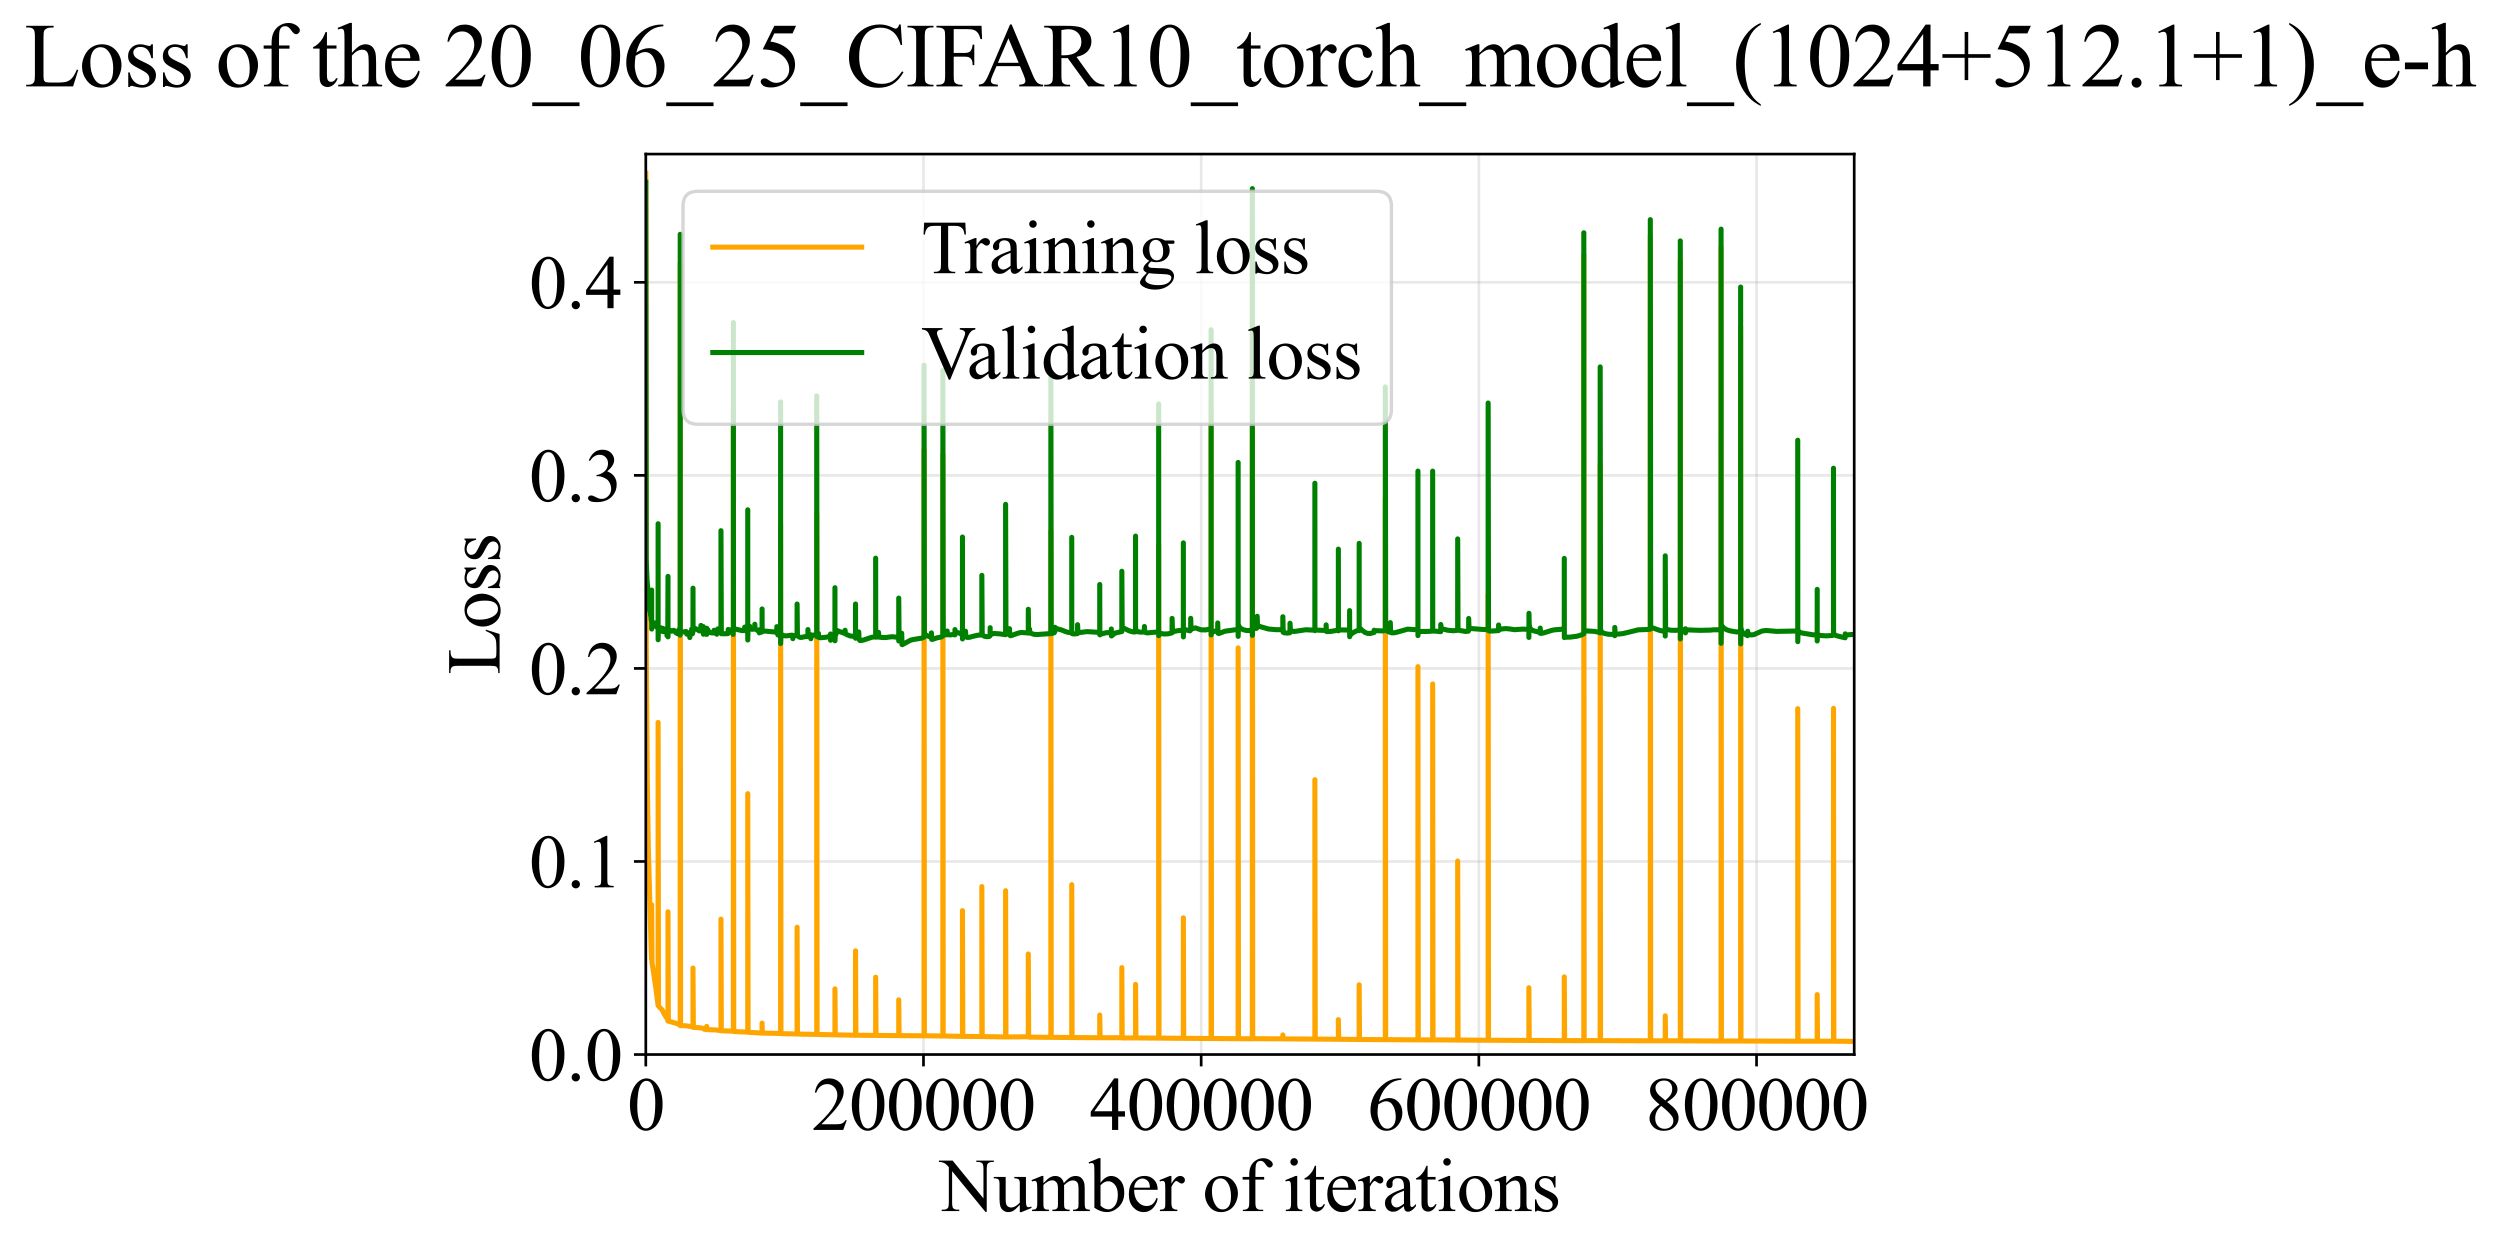 <?xml version="1.0" encoding="utf-8" standalone="no"?>
<!DOCTYPE svg PUBLIC "-//W3C//DTD SVG 1.1//EN"
  "http://www.w3.org/Graphics/SVG/1.1/DTD/svg11.dtd">
<svg xmlns:xlink="http://www.w3.org/1999/xlink" width="738.824pt" height="369.808pt" viewBox="0 0 738.824 369.808" xmlns="http://www.w3.org/2000/svg" version="1.1">
 <defs>
  <style type="text/css">*{stroke-linejoin: round; stroke-linecap: butt}</style>
 </defs>
 <g id="figure_1">
  <g id="patch_1">
   <path d="M -0 369.808 
L 738.824 369.808 
L 738.824 0 
L -0 0 
z
" style="fill: #ffffff"/>
  </g>
  <g id="axes_1">
   <g id="patch_2">
    <path d="M 190.852 311.644 
L 547.972 311.644 
L 547.972 45.532 
L 190.852 45.532 
z
" style="fill: #ffffff"/>
   </g>
   <g id="matplotlib.axis_1">
    <g id="xtick_1">
     <g id="line2d_1">
      <path d="M 190.852 311.644 
L 190.852 45.532 
" clip-path="url(#p4fe1c94a07)" style="fill: none; stroke: #b0b0b0; stroke-opacity: 0.3; stroke-width: 0.8; stroke-linecap: square"/>
     </g>
     <g id="line2d_2">
      <defs>
       <path id="m4a69d96a4d" d="M 0 0 
L 0 3.5 
" style="stroke: #000000; stroke-width: 0.8"/>
      </defs>
      <g>
       <use xlink:href="#m4a69d96a4d" x="190.852" y="311.644" style="stroke: #000000; stroke-width: 0.8"/>
      </g>
     </g>
     <g id="text_1">
      <!-- 0 -->
      <g transform="translate(185.352 333.92) scale(0.22 -0.22)">
       <defs>
        <path id="TimesNewRomanPSMT-30" d="M 231 2094 
Q 231 2819 450 3342 
Q 669 3866 1031 4122 
Q 1313 4325 1613 4325 
Q 2100 4325 2488 3828 
Q 2972 3213 2972 2159 
Q 2972 1422 2759 906 
Q 2547 391 2217 158 
Q 1888 -75 1581 -75 
Q 975 -75 572 641 
Q 231 1244 231 2094 
z
M 844 2016 
Q 844 1141 1059 588 
Q 1238 122 1591 122 
Q 1759 122 1940 273 
Q 2122 425 2216 781 
Q 2359 1319 2359 2297 
Q 2359 3022 2209 3506 
Q 2097 3866 1919 4016 
Q 1791 4119 1609 4119 
Q 1397 4119 1231 3928 
Q 1006 3669 925 3112 
Q 844 2556 844 2016 
z
" transform="scale(0.016)"/>
       </defs>
       <use xlink:href="#TimesNewRomanPSMT-30"/>
      </g>
     </g>
    </g>
    <g id="xtick_2">
     <g id="line2d_3">
      <path d="M 272.917 311.644 
L 272.917 45.532 
" clip-path="url(#p4fe1c94a07)" style="fill: none; stroke: #b0b0b0; stroke-opacity: 0.3; stroke-width: 0.8; stroke-linecap: square"/>
     </g>
     <g id="line2d_4">
      <g>
       <use xlink:href="#m4a69d96a4d" x="272.917" y="311.644" style="stroke: #000000; stroke-width: 0.8"/>
      </g>
     </g>
     <g id="text_2">
      <!-- 200000 -->
      <g transform="translate(239.917 333.92) scale(0.22 -0.22)">
       <defs>
        <path id="TimesNewRomanPSMT-32" d="M 2934 816 
L 2638 0 
L 138 0 
L 138 116 
Q 1241 1122 1691 1759 
Q 2141 2397 2141 2925 
Q 2141 3328 1894 3587 
Q 1647 3847 1303 3847 
Q 991 3847 742 3664 
Q 494 3481 375 3128 
L 259 3128 
Q 338 3706 661 4015 
Q 984 4325 1469 4325 
Q 1984 4325 2329 3994 
Q 2675 3663 2675 3213 
Q 2675 2891 2525 2569 
Q 2294 2063 1775 1497 
Q 997 647 803 472 
L 1909 472 
Q 2247 472 2383 497 
Q 2519 522 2628 598 
Q 2738 675 2819 816 
L 2934 816 
z
" transform="scale(0.016)"/>
       </defs>
       <use xlink:href="#TimesNewRomanPSMT-32"/>
       <use xlink:href="#TimesNewRomanPSMT-30" transform="translate(50 0)"/>
       <use xlink:href="#TimesNewRomanPSMT-30" transform="translate(100 0)"/>
       <use xlink:href="#TimesNewRomanPSMT-30" transform="translate(150 0)"/>
       <use xlink:href="#TimesNewRomanPSMT-30" transform="translate(200 0)"/>
       <use xlink:href="#TimesNewRomanPSMT-30" transform="translate(250 0)"/>
      </g>
     </g>
    </g>
    <g id="xtick_3">
     <g id="line2d_5">
      <path d="M 354.981 311.644 
L 354.981 45.532 
" clip-path="url(#p4fe1c94a07)" style="fill: none; stroke: #b0b0b0; stroke-opacity: 0.3; stroke-width: 0.8; stroke-linecap: square"/>
     </g>
     <g id="line2d_6">
      <g>
       <use xlink:href="#m4a69d96a4d" x="354.981" y="311.644" style="stroke: #000000; stroke-width: 0.8"/>
      </g>
     </g>
     <g id="text_3">
      <!-- 400000 -->
      <g transform="translate(321.981 333.92) scale(0.22 -0.22)">
       <defs>
        <path id="TimesNewRomanPSMT-34" d="M 2978 1563 
L 2978 1119 
L 2409 1119 
L 2409 0 
L 1894 0 
L 1894 1119 
L 100 1119 
L 100 1519 
L 2066 4325 
L 2409 4325 
L 2409 1563 
L 2978 1563 
z
M 1894 1563 
L 1894 3666 
L 406 1563 
L 1894 1563 
z
" transform="scale(0.016)"/>
       </defs>
       <use xlink:href="#TimesNewRomanPSMT-34"/>
       <use xlink:href="#TimesNewRomanPSMT-30" transform="translate(50 0)"/>
       <use xlink:href="#TimesNewRomanPSMT-30" transform="translate(100 0)"/>
       <use xlink:href="#TimesNewRomanPSMT-30" transform="translate(150 0)"/>
       <use xlink:href="#TimesNewRomanPSMT-30" transform="translate(200 0)"/>
       <use xlink:href="#TimesNewRomanPSMT-30" transform="translate(250 0)"/>
      </g>
     </g>
    </g>
    <g id="xtick_4">
     <g id="line2d_7">
      <path d="M 437.046 311.644 
L 437.046 45.532 
" clip-path="url(#p4fe1c94a07)" style="fill: none; stroke: #b0b0b0; stroke-opacity: 0.3; stroke-width: 0.8; stroke-linecap: square"/>
     </g>
     <g id="line2d_8">
      <g>
       <use xlink:href="#m4a69d96a4d" x="437.046" y="311.644" style="stroke: #000000; stroke-width: 0.8"/>
      </g>
     </g>
     <g id="text_4">
      <!-- 600000 -->
      <g transform="translate(404.046 333.92) scale(0.22 -0.22)">
       <defs>
        <path id="TimesNewRomanPSMT-36" d="M 2869 4325 
L 2869 4209 
Q 2456 4169 2195 4045 
Q 1934 3922 1679 3669 
Q 1425 3416 1258 3105 
Q 1091 2794 978 2366 
Q 1428 2675 1881 2675 
Q 2316 2675 2634 2325 
Q 2953 1975 2953 1425 
Q 2953 894 2631 456 
Q 2244 -75 1606 -75 
Q 1172 -75 869 213 
Q 275 772 275 1663 
Q 275 2231 503 2743 
Q 731 3256 1154 3653 
Q 1578 4050 1965 4187 
Q 2353 4325 2688 4325 
L 2869 4325 
z
M 925 2138 
Q 869 1716 869 1456 
Q 869 1156 980 804 
Q 1091 453 1309 247 
Q 1469 100 1697 100 
Q 1969 100 2183 356 
Q 2397 613 2397 1088 
Q 2397 1622 2184 2012 
Q 1972 2403 1581 2403 
Q 1463 2403 1327 2353 
Q 1191 2303 925 2138 
z
" transform="scale(0.016)"/>
       </defs>
       <use xlink:href="#TimesNewRomanPSMT-36"/>
       <use xlink:href="#TimesNewRomanPSMT-30" transform="translate(50 0)"/>
       <use xlink:href="#TimesNewRomanPSMT-30" transform="translate(100 0)"/>
       <use xlink:href="#TimesNewRomanPSMT-30" transform="translate(150 0)"/>
       <use xlink:href="#TimesNewRomanPSMT-30" transform="translate(200 0)"/>
       <use xlink:href="#TimesNewRomanPSMT-30" transform="translate(250 0)"/>
      </g>
     </g>
    </g>
    <g id="xtick_5">
     <g id="line2d_9">
      <path d="M 519.11 311.644 
L 519.11 45.532 
" clip-path="url(#p4fe1c94a07)" style="fill: none; stroke: #b0b0b0; stroke-opacity: 0.3; stroke-width: 0.8; stroke-linecap: square"/>
     </g>
     <g id="line2d_10">
      <g>
       <use xlink:href="#m4a69d96a4d" x="519.11" y="311.644" style="stroke: #000000; stroke-width: 0.8"/>
      </g>
     </g>
     <g id="text_5">
      <!-- 800000 -->
      <g transform="translate(486.11 333.92) scale(0.22 -0.22)">
       <defs>
        <path id="TimesNewRomanPSMT-38" d="M 1228 2134 
Q 725 2547 579 2797 
Q 434 3047 434 3316 
Q 434 3728 753 4026 
Q 1072 4325 1600 4325 
Q 2113 4325 2425 4047 
Q 2738 3769 2738 3413 
Q 2738 3175 2569 2928 
Q 2400 2681 1866 2347 
Q 2416 1922 2594 1678 
Q 2831 1359 2831 1006 
Q 2831 559 2490 242 
Q 2150 -75 1597 -75 
Q 994 -75 656 303 
Q 388 606 388 966 
Q 388 1247 577 1523 
Q 766 1800 1228 2134 
z
M 1719 2469 
Q 2094 2806 2194 3001 
Q 2294 3197 2294 3444 
Q 2294 3772 2109 3958 
Q 1925 4144 1606 4144 
Q 1288 4144 1088 3959 
Q 888 3775 888 3528 
Q 888 3366 970 3203 
Q 1053 3041 1206 2894 
L 1719 2469 
z
M 1375 2016 
Q 1116 1797 991 1539 
Q 866 1281 866 981 
Q 866 578 1086 336 
Q 1306 94 1647 94 
Q 1984 94 2187 284 
Q 2391 475 2391 747 
Q 2391 972 2272 1150 
Q 2050 1481 1375 2016 
z
" transform="scale(0.016)"/>
       </defs>
       <use xlink:href="#TimesNewRomanPSMT-38"/>
       <use xlink:href="#TimesNewRomanPSMT-30" transform="translate(50 0)"/>
       <use xlink:href="#TimesNewRomanPSMT-30" transform="translate(100 0)"/>
       <use xlink:href="#TimesNewRomanPSMT-30" transform="translate(150 0)"/>
       <use xlink:href="#TimesNewRomanPSMT-30" transform="translate(200 0)"/>
       <use xlink:href="#TimesNewRomanPSMT-30" transform="translate(250 0)"/>
      </g>
     </g>
    </g>
    <g id="text_6">
     <!-- Number of iterations -->
     <g transform="translate(277.77 357.902) scale(0.22 -0.22)">
      <defs>
       <path id="TimesNewRomanPSMT-4e" d="M -84 4238 
L 1066 4238 
L 3656 1059 
L 3656 3503 
Q 3656 3894 3569 3991 
Q 3453 4122 3203 4122 
L 3056 4122 
L 3056 4238 
L 4531 4238 
L 4531 4122 
L 4381 4122 
Q 4113 4122 4000 3959 
Q 3931 3859 3931 3503 
L 3931 -69 
L 3819 -69 
L 1025 3344 
L 1025 734 
Q 1025 344 1109 247 
Q 1228 116 1475 116 
L 1625 116 
L 1625 0 
L 150 0 
L 150 116 
L 297 116 
Q 569 116 681 278 
Q 750 378 750 734 
L 750 3681 
Q 566 3897 470 3965 
Q 375 4034 191 4094 
Q 100 4122 -84 4122 
L -84 4238 
z
" transform="scale(0.016)"/>
       <path id="TimesNewRomanPSMT-75" d="M 2709 2863 
L 2709 1128 
Q 2709 631 2732 520 
Q 2756 409 2807 365 
Q 2859 322 2928 322 
Q 3025 322 3147 375 
L 3191 266 
L 2334 -88 
L 2194 -88 
L 2194 519 
Q 1825 119 1631 15 
Q 1438 -88 1222 -88 
Q 981 -88 804 51 
Q 628 191 559 409 
Q 491 628 491 1028 
L 491 2306 
Q 491 2509 447 2587 
Q 403 2666 317 2708 
Q 231 2750 6 2747 
L 6 2863 
L 1009 2863 
L 1009 947 
Q 1009 547 1148 422 
Q 1288 297 1484 297 
Q 1619 297 1789 381 
Q 1959 466 2194 703 
L 2194 2325 
Q 2194 2569 2105 2655 
Q 2016 2741 1734 2747 
L 1734 2863 
L 2709 2863 
z
" transform="scale(0.016)"/>
       <path id="TimesNewRomanPSMT-6d" d="M 1050 2338 
Q 1363 2650 1419 2697 
Q 1559 2816 1721 2881 
Q 1884 2947 2044 2947 
Q 2313 2947 2506 2790 
Q 2700 2634 2766 2338 
Q 3088 2713 3309 2830 
Q 3531 2947 3766 2947 
Q 3994 2947 4170 2830 
Q 4347 2713 4450 2447 
Q 4519 2266 4519 1878 
L 4519 647 
Q 4519 378 4559 278 
Q 4591 209 4675 161 
Q 4759 113 4950 113 
L 4950 0 
L 3538 0 
L 3538 113 
L 3597 113 
Q 3781 113 3884 184 
Q 3956 234 3988 344 
Q 4000 397 4000 647 
L 4000 1878 
Q 4000 2228 3916 2372 
Q 3794 2572 3525 2572 
Q 3359 2572 3192 2489 
Q 3025 2406 2788 2181 
L 2781 2147 
L 2788 2013 
L 2788 647 
Q 2788 353 2820 281 
Q 2853 209 2943 161 
Q 3034 113 3253 113 
L 3253 0 
L 1806 0 
L 1806 113 
Q 2044 113 2133 169 
Q 2222 225 2256 338 
Q 2272 391 2272 647 
L 2272 1878 
Q 2272 2228 2169 2381 
Q 2031 2581 1784 2581 
Q 1616 2581 1450 2491 
Q 1191 2353 1050 2181 
L 1050 647 
Q 1050 366 1089 281 
Q 1128 197 1204 155 
Q 1281 113 1516 113 
L 1516 0 
L 100 0 
L 100 113 
Q 297 113 375 155 
Q 453 197 493 289 
Q 534 381 534 647 
L 534 1741 
Q 534 2213 506 2350 
Q 484 2453 437 2492 
Q 391 2531 309 2531 
Q 222 2531 100 2484 
L 53 2597 
L 916 2947 
L 1050 2947 
L 1050 2338 
z
" transform="scale(0.016)"/>
       <path id="TimesNewRomanPSMT-62" d="M 984 2369 
Q 1400 2947 1881 2947 
Q 2322 2947 2650 2570 
Q 2978 2194 2978 1541 
Q 2978 778 2472 313 
Q 2038 -88 1503 -88 
Q 1253 -88 995 3 
Q 738 94 469 275 
L 469 3241 
Q 469 3728 445 3840 
Q 422 3953 372 3993 
Q 322 4034 247 4034 
Q 159 4034 28 3984 
L -16 4094 
L 844 4444 
L 984 4444 
L 984 2369 
z
M 984 2169 
L 984 456 
Q 1144 300 1314 220 
Q 1484 141 1663 141 
Q 1947 141 2192 453 
Q 2438 766 2438 1363 
Q 2438 1913 2192 2208 
Q 1947 2503 1634 2503 
Q 1469 2503 1303 2419 
Q 1178 2356 984 2169 
z
" transform="scale(0.016)"/>
       <path id="TimesNewRomanPSMT-65" d="M 681 1784 
Q 678 1147 991 784 
Q 1303 422 1725 422 
Q 2006 422 2214 576 
Q 2422 731 2563 1106 
L 2659 1044 
Q 2594 616 2278 264 
Q 1963 -88 1488 -88 
Q 972 -88 605 314 
Q 238 716 238 1394 
Q 238 2128 614 2539 
Q 991 2950 1559 2950 
Q 2041 2950 2350 2633 
Q 2659 2316 2659 1784 
L 681 1784 
z
M 681 1966 
L 2006 1966 
Q 1991 2241 1941 2353 
Q 1863 2528 1708 2628 
Q 1553 2728 1384 2728 
Q 1125 2728 920 2526 
Q 716 2325 681 1966 
z
" transform="scale(0.016)"/>
       <path id="TimesNewRomanPSMT-72" d="M 1038 2947 
L 1038 2303 
Q 1397 2947 1775 2947 
Q 1947 2947 2059 2842 
Q 2172 2738 2172 2600 
Q 2172 2478 2090 2393 
Q 2009 2309 1897 2309 
Q 1788 2309 1652 2417 
Q 1516 2525 1450 2525 
Q 1394 2525 1328 2463 
Q 1188 2334 1038 2041 
L 1038 669 
Q 1038 431 1097 309 
Q 1138 225 1241 169 
Q 1344 113 1538 113 
L 1538 0 
L 72 0 
L 72 113 
Q 291 113 397 181 
Q 475 231 506 341 
Q 522 394 522 644 
L 522 1753 
Q 522 2253 501 2348 
Q 481 2444 426 2487 
Q 372 2531 291 2531 
Q 194 2531 72 2484 
L 41 2597 
L 906 2947 
L 1038 2947 
z
" transform="scale(0.016)"/>
       <path id="TimesNewRomanPSMT-20" transform="scale(0.016)"/>
       <path id="TimesNewRomanPSMT-6f" d="M 1600 2947 
Q 2250 2947 2644 2453 
Q 2978 2031 2978 1484 
Q 2978 1100 2793 706 
Q 2609 313 2286 112 
Q 1963 -88 1566 -88 
Q 919 -88 538 428 
Q 216 863 216 1403 
Q 216 1797 411 2186 
Q 606 2575 925 2761 
Q 1244 2947 1600 2947 
z
M 1503 2744 
Q 1338 2744 1170 2645 
Q 1003 2547 900 2300 
Q 797 2053 797 1666 
Q 797 1041 1045 587 
Q 1294 134 1700 134 
Q 2003 134 2200 384 
Q 2397 634 2397 1244 
Q 2397 2006 2069 2444 
Q 1847 2744 1503 2744 
z
" transform="scale(0.016)"/>
       <path id="TimesNewRomanPSMT-66" d="M 1319 2638 
L 1319 756 
Q 1319 356 1406 250 
Q 1522 113 1716 113 
L 1975 113 
L 1975 0 
L 266 0 
L 266 113 
L 394 113 
Q 519 113 622 175 
Q 725 238 764 344 
Q 803 450 803 756 
L 803 2638 
L 247 2638 
L 247 2863 
L 803 2863 
L 803 3050 
Q 803 3478 940 3775 
Q 1078 4072 1361 4255 
Q 1644 4438 1997 4438 
Q 2325 4438 2600 4225 
Q 2781 4084 2781 3909 
Q 2781 3816 2700 3733 
Q 2619 3650 2525 3650 
Q 2453 3650 2373 3701 
Q 2294 3753 2178 3923 
Q 2063 4094 1966 4153 
Q 1869 4213 1750 4213 
Q 1606 4213 1506 4136 
Q 1406 4059 1362 3898 
Q 1319 3738 1319 3069 
L 1319 2863 
L 2056 2863 
L 2056 2638 
L 1319 2638 
z
" transform="scale(0.016)"/>
       <path id="TimesNewRomanPSMT-69" d="M 928 4444 
Q 1059 4444 1151 4351 
Q 1244 4259 1244 4128 
Q 1244 3997 1151 3903 
Q 1059 3809 928 3809 
Q 797 3809 703 3903 
Q 609 3997 609 4128 
Q 609 4259 701 4351 
Q 794 4444 928 4444 
z
M 1188 2947 
L 1188 647 
Q 1188 378 1227 289 
Q 1266 200 1342 156 
Q 1419 113 1622 113 
L 1622 0 
L 231 0 
L 231 113 
Q 441 113 512 153 
Q 584 194 626 287 
Q 669 381 669 647 
L 669 1750 
Q 669 2216 641 2353 
Q 619 2453 572 2492 
Q 525 2531 444 2531 
Q 356 2531 231 2484 
L 188 2597 
L 1050 2947 
L 1188 2947 
z
" transform="scale(0.016)"/>
       <path id="TimesNewRomanPSMT-74" d="M 1031 3803 
L 1031 2863 
L 1700 2863 
L 1700 2644 
L 1031 2644 
L 1031 788 
Q 1031 509 1111 412 
Q 1191 316 1316 316 
Q 1419 316 1516 380 
Q 1613 444 1666 569 
L 1788 569 
Q 1678 263 1478 108 
Q 1278 -47 1066 -47 
Q 922 -47 784 33 
Q 647 113 581 261 
Q 516 409 516 719 
L 516 2644 
L 63 2644 
L 63 2747 
Q 234 2816 414 2980 
Q 594 3144 734 3369 
Q 806 3488 934 3803 
L 1031 3803 
z
" transform="scale(0.016)"/>
       <path id="TimesNewRomanPSMT-61" d="M 1822 413 
Q 1381 72 1269 19 
Q 1100 -59 909 -59 
Q 613 -59 420 144 
Q 228 347 228 678 
Q 228 888 322 1041 
Q 450 1253 767 1440 
Q 1084 1628 1822 1897 
L 1822 2009 
Q 1822 2438 1686 2597 
Q 1550 2756 1291 2756 
Q 1094 2756 978 2650 
Q 859 2544 859 2406 
L 866 2225 
Q 866 2081 792 2003 
Q 719 1925 600 1925 
Q 484 1925 411 2006 
Q 338 2088 338 2228 
Q 338 2497 613 2722 
Q 888 2947 1384 2947 
Q 1766 2947 2009 2819 
Q 2194 2722 2281 2516 
Q 2338 2381 2338 1966 
L 2338 994 
Q 2338 584 2353 492 
Q 2369 400 2405 369 
Q 2441 338 2488 338 
Q 2538 338 2575 359 
Q 2641 400 2828 588 
L 2828 413 
Q 2478 -56 2159 -56 
Q 2006 -56 1915 50 
Q 1825 156 1822 413 
z
M 1822 616 
L 1822 1706 
Q 1350 1519 1213 1441 
Q 966 1303 859 1153 
Q 753 1003 753 825 
Q 753 600 887 451 
Q 1022 303 1197 303 
Q 1434 303 1822 616 
z
" transform="scale(0.016)"/>
       <path id="TimesNewRomanPSMT-6e" d="M 1034 2341 
Q 1538 2947 1994 2947 
Q 2228 2947 2397 2830 
Q 2566 2713 2666 2444 
Q 2734 2256 2734 1869 
L 2734 647 
Q 2734 375 2778 278 
Q 2813 200 2889 156 
Q 2966 113 3172 113 
L 3172 0 
L 1756 0 
L 1756 113 
L 1816 113 
Q 2016 113 2095 173 
Q 2175 234 2206 353 
Q 2219 400 2219 647 
L 2219 1819 
Q 2219 2209 2117 2386 
Q 2016 2563 1775 2563 
Q 1403 2563 1034 2156 
L 1034 647 
Q 1034 356 1069 288 
Q 1113 197 1189 155 
Q 1266 113 1500 113 
L 1500 0 
L 84 0 
L 84 113 
L 147 113 
Q 366 113 442 223 
Q 519 334 519 647 
L 519 1709 
Q 519 2225 495 2337 
Q 472 2450 423 2490 
Q 375 2531 294 2531 
Q 206 2531 84 2484 
L 38 2597 
L 900 2947 
L 1034 2947 
L 1034 2341 
z
" transform="scale(0.016)"/>
       <path id="TimesNewRomanPSMT-73" d="M 2050 2947 
L 2050 1972 
L 1947 1972 
Q 1828 2431 1642 2597 
Q 1456 2763 1169 2763 
Q 950 2763 815 2647 
Q 681 2531 681 2391 
Q 681 2216 781 2091 
Q 878 1963 1175 1819 
L 1631 1597 
Q 2266 1288 2266 781 
Q 2266 391 1970 151 
Q 1675 -88 1309 -88 
Q 1047 -88 709 6 
Q 606 38 541 38 
Q 469 38 428 -44 
L 325 -44 
L 325 978 
L 428 978 
Q 516 541 762 319 
Q 1009 97 1316 97 
Q 1531 97 1667 223 
Q 1803 350 1803 528 
Q 1803 744 1651 891 
Q 1500 1038 1047 1263 
Q 594 1488 453 1669 
Q 313 1847 313 2119 
Q 313 2472 555 2709 
Q 797 2947 1181 2947 
Q 1350 2947 1591 2875 
Q 1750 2828 1803 2828 
Q 1853 2828 1881 2850 
Q 1909 2872 1947 2947 
L 2050 2947 
z
" transform="scale(0.016)"/>
      </defs>
      <use xlink:href="#TimesNewRomanPSMT-4e"/>
      <use xlink:href="#TimesNewRomanPSMT-75" transform="translate(72.217 0)"/>
      <use xlink:href="#TimesNewRomanPSMT-6d" transform="translate(122.217 0)"/>
      <use xlink:href="#TimesNewRomanPSMT-62" transform="translate(200 0)"/>
      <use xlink:href="#TimesNewRomanPSMT-65" transform="translate(250 0)"/>
      <use xlink:href="#TimesNewRomanPSMT-72" transform="translate(294.385 0)"/>
      <use xlink:href="#TimesNewRomanPSMT-20" transform="translate(327.686 0)"/>
      <use xlink:href="#TimesNewRomanPSMT-6f" transform="translate(352.686 0)"/>
      <use xlink:href="#TimesNewRomanPSMT-66" transform="translate(402.686 0)"/>
      <use xlink:href="#TimesNewRomanPSMT-20" transform="translate(435.986 0)"/>
      <use xlink:href="#TimesNewRomanPSMT-69" transform="translate(460.986 0)"/>
      <use xlink:href="#TimesNewRomanPSMT-74" transform="translate(488.77 0)"/>
      <use xlink:href="#TimesNewRomanPSMT-65" transform="translate(516.553 0)"/>
      <use xlink:href="#TimesNewRomanPSMT-72" transform="translate(560.938 0)"/>
      <use xlink:href="#TimesNewRomanPSMT-61" transform="translate(594.238 0)"/>
      <use xlink:href="#TimesNewRomanPSMT-74" transform="translate(638.623 0)"/>
      <use xlink:href="#TimesNewRomanPSMT-69" transform="translate(666.406 0)"/>
      <use xlink:href="#TimesNewRomanPSMT-6f" transform="translate(694.189 0)"/>
      <use xlink:href="#TimesNewRomanPSMT-6e" transform="translate(744.189 0)"/>
      <use xlink:href="#TimesNewRomanPSMT-73" transform="translate(794.189 0)"/>
     </g>
    </g>
   </g>
   <g id="matplotlib.axis_2">
    <g id="ytick_1">
     <g id="line2d_11">
      <path d="M 190.852 311.644 
L 547.972 311.644 
" clip-path="url(#p4fe1c94a07)" style="fill: none; stroke: #b0b0b0; stroke-opacity: 0.3; stroke-width: 0.8; stroke-linecap: square"/>
     </g>
     <g id="line2d_12">
      <defs>
       <path id="m0a7e5f1f92" d="M 0 0 
L -3.5 0 
" style="stroke: #000000; stroke-width: 0.8"/>
      </defs>
      <g>
       <use xlink:href="#m0a7e5f1f92" x="190.852" y="311.644" style="stroke: #000000; stroke-width: 0.8"/>
      </g>
     </g>
     <g id="text_7">
      <!-- 0.0 -->
      <g transform="translate(156.352 319.282) scale(0.22 -0.22)">
       <defs>
        <path id="TimesNewRomanPSMT-2e" d="M 800 606 
Q 947 606 1047 504 
Q 1147 403 1147 259 
Q 1147 116 1045 14 
Q 944 -88 800 -88 
Q 656 -88 554 14 
Q 453 116 453 259 
Q 453 406 554 506 
Q 656 606 800 606 
z
" transform="scale(0.016)"/>
       </defs>
       <use xlink:href="#TimesNewRomanPSMT-30"/>
       <use xlink:href="#TimesNewRomanPSMT-2e" transform="translate(50 0)"/>
       <use xlink:href="#TimesNewRomanPSMT-30" transform="translate(75 0)"/>
      </g>
     </g>
    </g>
    <g id="ytick_2">
     <g id="line2d_13">
      <path d="M 190.852 254.592 
L 547.972 254.592 
" clip-path="url(#p4fe1c94a07)" style="fill: none; stroke: #b0b0b0; stroke-opacity: 0.3; stroke-width: 0.8; stroke-linecap: square"/>
     </g>
     <g id="line2d_14">
      <g>
       <use xlink:href="#m0a7e5f1f92" x="190.852" y="254.592" style="stroke: #000000; stroke-width: 0.8"/>
      </g>
     </g>
     <g id="text_8">
      <!-- 0.1 -->
      <g transform="translate(156.352 262.23) scale(0.22 -0.22)">
       <defs>
        <path id="TimesNewRomanPSMT-31" d="M 750 3822 
L 1781 4325 
L 1884 4325 
L 1884 747 
Q 1884 391 1914 303 
Q 1944 216 2037 169 
Q 2131 122 2419 116 
L 2419 0 
L 825 0 
L 825 116 
Q 1125 122 1212 167 
Q 1300 213 1334 289 
Q 1369 366 1369 747 
L 1369 3034 
Q 1369 3497 1338 3628 
Q 1316 3728 1258 3775 
Q 1200 3822 1119 3822 
Q 1003 3822 797 3725 
L 750 3822 
z
" transform="scale(0.016)"/>
       </defs>
       <use xlink:href="#TimesNewRomanPSMT-30"/>
       <use xlink:href="#TimesNewRomanPSMT-2e" transform="translate(50 0)"/>
       <use xlink:href="#TimesNewRomanPSMT-31" transform="translate(75 0)"/>
      </g>
     </g>
    </g>
    <g id="ytick_3">
     <g id="line2d_15">
      <path d="M 190.852 197.541 
L 547.972 197.541 
" clip-path="url(#p4fe1c94a07)" style="fill: none; stroke: #b0b0b0; stroke-opacity: 0.3; stroke-width: 0.8; stroke-linecap: square"/>
     </g>
     <g id="line2d_16">
      <g>
       <use xlink:href="#m0a7e5f1f92" x="190.852" y="197.541" style="stroke: #000000; stroke-width: 0.8"/>
      </g>
     </g>
     <g id="text_9">
      <!-- 0.2 -->
      <g transform="translate(156.352 205.179) scale(0.22 -0.22)">
       <use xlink:href="#TimesNewRomanPSMT-30"/>
       <use xlink:href="#TimesNewRomanPSMT-2e" transform="translate(50 0)"/>
       <use xlink:href="#TimesNewRomanPSMT-32" transform="translate(75 0)"/>
      </g>
     </g>
    </g>
    <g id="ytick_4">
     <g id="line2d_17">
      <path d="M 190.852 140.49 
L 547.972 140.49 
" clip-path="url(#p4fe1c94a07)" style="fill: none; stroke: #b0b0b0; stroke-opacity: 0.3; stroke-width: 0.8; stroke-linecap: square"/>
     </g>
     <g id="line2d_18">
      <g>
       <use xlink:href="#m0a7e5f1f92" x="190.852" y="140.49" style="stroke: #000000; stroke-width: 0.8"/>
      </g>
     </g>
     <g id="text_10">
      <!-- 0.3 -->
      <g transform="translate(156.352 148.128) scale(0.22 -0.22)">
       <defs>
        <path id="TimesNewRomanPSMT-33" d="M 325 3431 
Q 506 3859 782 4092 
Q 1059 4325 1472 4325 
Q 1981 4325 2253 3994 
Q 2459 3747 2459 3466 
Q 2459 3003 1878 2509 
Q 2269 2356 2469 2072 
Q 2669 1788 2669 1403 
Q 2669 853 2319 450 
Q 1863 -75 997 -75 
Q 569 -75 414 31 
Q 259 138 259 259 
Q 259 350 332 419 
Q 406 488 509 488 
Q 588 488 669 463 
Q 722 447 909 348 
Q 1097 250 1169 231 
Q 1284 197 1416 197 
Q 1734 197 1970 444 
Q 2206 691 2206 1028 
Q 2206 1275 2097 1509 
Q 2016 1684 1919 1775 
Q 1784 1900 1550 2001 
Q 1316 2103 1072 2103 
L 972 2103 
L 972 2197 
Q 1219 2228 1467 2375 
Q 1716 2522 1828 2728 
Q 1941 2934 1941 3181 
Q 1941 3503 1739 3701 
Q 1538 3900 1238 3900 
Q 753 3900 428 3381 
L 325 3431 
z
" transform="scale(0.016)"/>
       </defs>
       <use xlink:href="#TimesNewRomanPSMT-30"/>
       <use xlink:href="#TimesNewRomanPSMT-2e" transform="translate(50 0)"/>
       <use xlink:href="#TimesNewRomanPSMT-33" transform="translate(75 0)"/>
      </g>
     </g>
    </g>
    <g id="ytick_5">
     <g id="line2d_19">
      <path d="M 190.852 83.438 
L 547.972 83.438 
" clip-path="url(#p4fe1c94a07)" style="fill: none; stroke: #b0b0b0; stroke-opacity: 0.3; stroke-width: 0.8; stroke-linecap: square"/>
     </g>
     <g id="line2d_20">
      <g>
       <use xlink:href="#m0a7e5f1f92" x="190.852" y="83.438" style="stroke: #000000; stroke-width: 0.8"/>
      </g>
     </g>
     <g id="text_11">
      <!-- 0.4 -->
      <g transform="translate(156.352 91.076) scale(0.22 -0.22)">
       <use xlink:href="#TimesNewRomanPSMT-30"/>
       <use xlink:href="#TimesNewRomanPSMT-2e" transform="translate(50 0)"/>
       <use xlink:href="#TimesNewRomanPSMT-34" transform="translate(75 0)"/>
      </g>
     </g>
    </g>
    <g id="text_12">
     <!-- Loss -->
     <g transform="translate(147.646 199.369) rotate(-90) scale(0.22 -0.22)">
      <defs>
       <path id="TimesNewRomanPSMT-4c" d="M 3669 1172 
L 3772 1150 
L 3409 0 
L 128 0 
L 128 116 
L 288 116 
Q 556 116 672 291 
Q 738 391 738 753 
L 738 3488 
Q 738 3884 650 3984 
Q 528 4122 288 4122 
L 128 4122 
L 128 4238 
L 2047 4238 
L 2047 4122 
Q 1709 4125 1573 4059 
Q 1438 3994 1388 3894 
Q 1338 3794 1338 3416 
L 1338 753 
Q 1338 494 1388 397 
Q 1425 331 1503 300 
Q 1581 269 1991 269 
L 2300 269 
Q 2788 269 2984 341 
Q 3181 413 3343 595 
Q 3506 778 3669 1172 
z
" transform="scale(0.016)"/>
      </defs>
      <use xlink:href="#TimesNewRomanPSMT-4c"/>
      <use xlink:href="#TimesNewRomanPSMT-6f" transform="translate(61.084 0)"/>
      <use xlink:href="#TimesNewRomanPSMT-73" transform="translate(111.084 0)"/>
      <use xlink:href="#TimesNewRomanPSMT-73" transform="translate(150 0)"/>
     </g>
    </g>
   </g>
   <g id="line2d_21">
    <path d="M 190.852 51.237 
L 190.983 190.047 
L 191.291 230.342 
L 191.591 250.298 
L 192.432 280.268 
L 192.575 283.59 
L 192.58 283.528 
L 192.588 267.368 
L 192.686 284.431 
L 193.228 287.964 
L 193.806 291.914 
L 194.484 297.154 
L 194.488 297.148 
L 194.492 213.499 
L 194.598 297.321 
L 195.731 298.491 
L 195.944 298.956 
L 196.063 299.263 
L 196.351 299.763 
L 196.519 299.994 
L 196.736 300.41 
L 197.036 300.827 
L 197.249 301.254 
L 197.352 301.516 
L 197.409 301.758 
L 197.413 269.482 
L 197.52 301.778 
L 198.419 302.001 
L 198.546 302.068 
L 199.288 302.276 
L 199.744 302.381 
L 200.039 302.507 
L 200.158 302.57 
L 200.737 302.759 
L 201.02 303.093 
L 201.024 77.817 
L 201.131 303.093 
L 202.07 303.112 
L 203.326 303.231 
L 203.97 303.349 
L 204.635 303.471 
L 204.75 303.526 
L 204.795 303.601 
L 204.799 286.095 
L 204.906 303.611 
L 205.205 303.626 
L 207.134 303.756 
L 207.261 303.806 
L 207.827 303.93 
L 207.975 304.036 
L 208.082 304.152 
L 208.841 304.295 
L 208.845 303.34 
L 208.952 304.274 
L 211.82 304.391 
L 211.935 304.444 
L 213.063 304.564 
L 213.067 271.626 
L 213.174 304.618 
L 216.641 304.736 
L 216.731 304.798 
L 216.736 120.083 
L 216.842 304.845 
L 220.974 305.023 
L 220.978 305.056 
L 220.982 234.558 
L 221.089 305.072 
L 225.209 305.302 
L 225.221 302.368 
L 225.279 305.305 
L 225.32 305.306 
L 230.687 305.424 
L 230.691 154.982 
L 230.797 305.478 
L 235.557 305.574 
L 235.565 274.046 
L 235.668 305.592 
L 241.363 305.71 
L 241.367 151.987 
L 241.474 305.708 
L 246.747 305.824 
L 246.751 292.251 
L 246.858 305.823 
L 252.828 305.938 
L 252.832 305.98 
L 252.836 280.995 
L 252.943 305.937 
L 258.778 305.995 
L 258.786 288.782 
L 258.888 305.995 
L 265.601 306.055 
L 265.606 295.479 
L 265.712 306.052 
L 273.078 306.109 
L 273.082 132.991 
L 273.188 306.108 
L 278.638 306.167 
L 278.642 134.264 
L 278.748 306.166 
L 284.431 306.281 
L 284.435 269.119 
L 284.542 306.28 
L 290.159 306.338 
L 290.168 262.005 
L 290.27 306.337 
L 297.18 306.452 
L 297.184 263.231 
L 297.291 306.452 
L 303.889 306.394 
L 303.893 281.938 
L 304 306.509 
L 310.557 306.566 
L 310.561 156.914 
L 310.668 306.566 
L 316.728 306.623 
L 316.732 261.445 
L 316.839 306.623 
L 325 306.68 
L 325.004 299.969 
L 325.111 306.68 
L 331.529 306.684 
L 331.533 285.963 
L 331.639 306.737 
L 335.587 306.738 
L 335.591 290.915 
L 335.698 306.737 
L 342.415 306.794 
L 342.419 161.2 
L 342.525 306.794 
L 349.71 306.851 
L 349.718 271.247 
L 349.821 306.851 
L 357.917 306.909 
L 357.921 120.246 
L 358.028 306.908 
L 365.902 306.966 
L 365.906 191.465 
L 366.013 306.965 
L 370.104 306.997 
L 370.108 62.891 
L 370.214 306.965 
L 379.114 307.008 
L 379.118 305.846 
L 379.147 307.022 
L 379.225 307.022 
L 388.581 307.079 
L 388.585 230.423 
L 388.691 307.079 
L 395.523 307.136 
L 395.527 301.334 
L 395.634 307.136 
L 401.666 307.193 
L 401.674 291.04 
L 401.777 307.193 
L 409.401 307.251 
L 409.405 147.284 
L 409.511 307.25 
L 419.039 307.308 
L 419.043 197.002 
L 419.15 307.307 
L 423.389 307.332 
L 423.393 202.133 
L 423.499 307.307 
L 430.787 307.366 
L 430.791 254.466 
L 430.898 307.365 
L 439.789 307.422 
L 439.793 175.657 
L 439.9 307.422 
L 451.824 307.479 
L 451.832 291.898 
L 451.935 307.479 
L 462.288 307.536 
L 462.292 288.704 
L 462.398 307.536 
L 468.061 307.538 
L 468.065 75.341 
L 468.172 307.536 
L 472.895 307.536 
L 472.899 137.102 
L 473.005 307.536 
L 487.711 307.593 
L 487.716 69.647 
L 487.822 307.593 
L 492.127 307.593 
L 492.131 300.219 
L 492.237 307.593 
L 496.575 307.593 
L 496.579 77.223 
L 496.685 307.593 
L 508.622 307.65 
L 508.626 73.026 
L 508.733 307.65 
L 514.407 307.65 
L 514.411 96.637 
L 514.518 307.65 
L 531.28 307.707 
L 531.284 209.438 
L 531.391 307.707 
L 537.025 307.707 
L 537.029 307.516 
L 537.033 293.936 
L 537.131 307.707 
L 537.139 307.707 
L 541.85 307.707 
L 541.858 209.34 
L 541.961 307.707 
L 547.972 307.764 
L 547.972 307.764 
" clip-path="url(#p4fe1c94a07)" style="fill: none; stroke: #ffa500; stroke-width: 1.5; stroke-linecap: square"/>
   </g>
   <g id="line2d_22">
    <path d="M 190.852 53.847 
L 190.979 165.222 
L 191.16 170.088 
L 191.164 170.005 
L 191.209 171.257 
L 191.71 177.512 
L 191.718 177.188 
L 191.726 176.86 
L 191.788 178.382 
L 191.898 179.596 
L 191.796 177.868 
L 191.907 179.57 
L 191.948 180.345 
L 191.976 178.733 
L 192.022 179.664 
L 192.042 179.522 
L 192.079 179.196 
L 192.132 180.5 
L 192.272 181.784 
L 192.28 181.101 
L 192.354 182.275 
L 192.379 182.055 
L 192.457 183.307 
L 192.498 182.718 
L 192.571 183.901 
L 192.588 174.381 
L 192.592 185.906 
L 192.699 184.363 
L 192.867 184.447 
L 192.879 184.436 
L 192.937 184.543 
L 192.941 184.541 
L 193.146 184.314 
L 192.986 184.618 
L 193.175 184.37 
L 193.22 184.524 
L 193.269 184.304 
L 193.367 184.056 
L 193.4 184.184 
L 193.511 184.541 
L 193.532 184.528 
L 193.585 184.509 
L 193.605 184.613 
L 193.733 185.051 
L 193.745 185.009 
L 193.798 184.85 
L 193.864 184.652 
L 193.823 184.869 
L 193.921 184.677 
L 193.942 184.437 
L 194.012 184.856 
L 194.069 185.329 
L 194.139 185.043 
L 194.2 184.464 
L 194.241 185.073 
L 194.25 185.036 
L 194.332 184.963 
L 194.434 185.759 
L 194.455 185.58 
L 194.488 185.955 
L 194.492 154.782 
L 194.496 189.056 
L 194.598 185.511 
L 194.73 185.549 
L 194.738 185.571 
L 194.795 185.759 
L 194.882 185.642 
L 195.152 185.605 
L 195.255 185.511 
L 195.296 185.586 
L 195.69 186.566 
L 195.727 186.472 
L 195.875 185.69 
L 195.883 185.845 
L 196.018 186.66 
L 196.055 186.421 
L 196.063 186.318 
L 196.137 186.505 
L 196.162 186.483 
L 196.264 186.122 
L 196.268 185.921 
L 196.371 186.183 
L 196.506 186.4 
L 196.515 186.251 
L 196.519 186.025 
L 196.617 186.305 
L 196.621 186.3 
L 196.675 185.895 
L 196.716 186.35 
L 196.855 186.663 
L 196.859 186.668 
L 196.872 186.603 
L 196.88 186.221 
L 196.909 186.773 
L 196.978 186.721 
L 197.077 187.408 
L 197.097 187.317 
L 197.106 187.844 
L 197.167 186.869 
L 197.204 187.114 
L 197.294 187.618 
L 197.348 187.291 
L 197.413 170.342 
L 197.417 188.19 
L 197.467 186.285 
L 197.59 186.352 
L 197.61 186.327 
L 197.68 186.078 
L 197.783 186.232 
L 198.414 186.521 
L 198.419 186.511 
L 198.443 186.356 
L 198.533 186.447 
L 198.903 186.458 
L 198.927 186.491 
L 198.96 186.368 
L 199.079 186.278 
L 199.186 186.312 
L 199.194 186.333 
L 199.313 186.485 
L 199.342 186.468 
L 199.531 186.645 
L 199.592 186.813 
L 199.645 186.778 
L 199.777 186.775 
L 199.781 186.828 
L 199.785 187.026 
L 199.892 186.896 
L 199.929 186.894 
L 199.937 186.95 
L 199.953 187.123 
L 200.035 186.806 
L 200.043 186.549 
L 200.052 186.895 
L 200.15 186.738 
L 200.183 187.258 
L 200.322 186.986 
L 200.487 187.014 
L 200.569 187.046 
L 200.577 186.973 
L 200.581 186.732 
L 200.585 187.171 
L 200.688 186.989 
L 200.725 186.865 
L 200.749 185.963 
L 200.835 186.73 
L 200.885 186.822 
L 200.901 186.742 
L 200.909 185.997 
L 200.975 187.703 
L 201.012 186.485 
L 201.02 186.572 
L 201.024 69.249 
L 201.036 186.581 
L 201.131 186.543 
L 201.25 186.656 
L 201.578 186.78 
L 202.637 186.692 
L 202.743 186.621 
L 202.748 186.657 
L 202.756 186.993 
L 202.858 186.707 
L 202.957 186.83 
L 202.977 187.424 
L 203.084 187.062 
L 203.515 187.104 
L 203.597 187.119 
L 203.601 187.015 
L 203.605 187.295 
L 203.712 187.207 
L 203.843 187.453 
L 203.855 188.416 
L 203.962 187.642 
L 204.171 187.338 
L 204.188 186.749 
L 204.282 187.25 
L 204.372 187.129 
L 204.393 186.422 
L 204.397 185.93 
L 204.5 186.657 
L 204.631 186.828 
L 204.639 187.289 
L 204.742 186.878 
L 204.783 186.632 
L 204.795 184.974 
L 204.803 173.822 
L 204.824 186.579 
L 204.906 185.54 
L 204.93 185.446 
L 205.017 185.541 
L 205.279 185.648 
L 205.997 186.013 
L 206.662 186.446 
L 206.67 186.296 
L 206.691 186.138 
L 206.781 186.303 
L 206.978 186.447 
L 207.04 186.346 
L 207.142 184.832 
L 207.191 185.661 
L 207.319 186.03 
L 207.327 185.791 
L 207.331 185.61 
L 207.425 186.168 
L 207.458 186.192 
L 207.474 185.952 
L 207.479 185.323 
L 207.581 186.237 
L 207.77 186.251 
L 207.823 186.177 
L 207.836 185.171 
L 207.881 187.431 
L 207.909 186.789 
L 208.024 186.84 
L 207.934 186.774 
L 208.028 186.829 
L 208.061 186.502 
L 208.131 187.047 
L 208.303 187.126 
L 208.447 187.043 
L 208.451 186.236 
L 208.554 187.064 
L 208.558 186.361 
L 208.566 187.414 
L 208.673 187.108 
L 208.837 186.848 
L 208.865 185.676 
L 208.849 187.485 
L 208.943 187.248 
L 209.124 186.718 
L 209.169 186.083 
L 209.264 186.358 
L 209.592 186.756 
L 210.055 186.997 
L 210.966 187.07 
L 211.016 186.887 
L 211.04 186.252 
L 211.143 186.658 
L 211.332 186.574 
L 211.533 186.612 
L 211.791 186.786 
L 211.816 186.862 
L 211.828 186.851 
L 211.832 187.429 
L 211.939 187.112 
L 212.099 187.138 
L 212.111 187.098 
L 212.123 186.729 
L 212.128 185.857 
L 212.132 186.831 
L 212.234 186.705 
L 212.427 186.84 
L 212.764 186.961 
L 212.768 186.95 
L 212.784 186.693 
L 212.788 185.881 
L 212.895 186.677 
L 213.063 186.961 
L 213.067 156.844 
L 213.174 187.289 
L 213.465 187.272 
L 214.097 187.296 
L 215.102 187.26 
L 215.193 187.138 
L 215.201 186.014 
L 215.324 186.548 
L 215.862 186.58 
L 216.235 186.655 
L 216.239 186.599 
L 216.243 186.02 
L 216.247 186.768 
L 216.346 186.675 
L 216.6 186.641 
L 216.637 186.715 
L 216.645 187.485 
L 216.653 186.214 
L 216.727 186.351 
L 216.731 185.719 
L 216.736 95.334 
L 216.76 186.002 
L 216.842 185.727 
L 217.171 185.866 
L 219.403 186.385 
L 220.047 186.274 
L 220.059 186.154 
L 220.072 185.34 
L 220.17 186.037 
L 220.363 186.427 
L 220.4 186.326 
L 220.408 185.235 
L 220.515 186.225 
L 220.683 186.397 
L 220.687 186.385 
L 220.691 186.164 
L 220.708 186.639 
L 220.794 186.413 
L 220.97 186.206 
L 220.978 184.167 
L 220.982 150.668 
L 220.987 189.14 
L 221.089 185.309 
L 221.298 185.709 
L 221.483 185.74 
L 221.491 185.729 
L 221.532 185.507 
L 221.545 185.066 
L 221.643 185.484 
L 222.016 185.928 
L 222.353 185.995 
L 223.018 185.801 
L 223.055 185.512 
L 223.067 184.478 
L 223.157 185.823 
L 223.494 186.102 
L 224.368 186.595 
L 224.372 186.577 
L 224.384 186.117 
L 224.392 187.024 
L 224.478 186.888 
L 224.704 186.882 
L 225.197 186.77 
L 225.209 185.56 
L 225.213 185.633 
L 225.221 179.973 
L 225.233 186.321 
L 225.32 186.128 
L 225.521 186.398 
L 225.919 186.489 
L 229.566 186.828 
L 229.571 185.193 
L 229.575 187.072 
L 229.677 186.91 
L 229.85 186.991 
L 229.882 186.868 
L 229.887 186.77 
L 229.895 187.647 
L 229.977 187.195 
L 230.174 187.163 
L 230.666 187.291 
L 230.683 187.352 
L 230.687 187.291 
L 230.691 118.776 
L 230.699 190.182 
L 230.797 187.281 
L 231.142 187.644 
L 231.647 187.848 
L 232.385 187.927 
L 233.887 187.72 
L 234.261 187.749 
L 234.293 188.035 
L 234.298 187.918 
L 234.306 188.742 
L 234.408 188.121 
L 234.609 187.888 
L 234.925 187.828 
L 235.553 187.85 
L 235.565 178.505 
L 235.664 187.616 
L 235.894 188.058 
L 236.279 188.312 
L 236.788 188.389 
L 237.908 188.149 
L 238.75 188.09 
L 238.762 188.11 
L 238.766 186.055 
L 238.873 187.943 
L 239.123 187.964 
L 239.615 187.94 
L 239.62 187.58 
L 239.632 188.765 
L 239.722 188.238 
L 240.091 187.791 
L 240.563 187.648 
L 241.351 187.668 
L 241.363 187.792 
L 241.367 116.999 
L 241.429 188.141 
L 241.474 188.128 
L 241.778 188.178 
L 241.835 188.202 
L 241.848 188.152 
L 241.864 187.188 
L 241.942 188.351 
L 242.426 188.477 
L 244.026 188.34 
L 245.434 188.004 
L 245.446 187.37 
L 245.454 189.216 
L 245.557 188.312 
L 245.881 188.195 
L 246.525 188.175 
L 246.706 188.059 
L 246.743 187.604 
L 246.751 173.684 
L 246.759 189.373 
L 246.854 187.381 
L 247.009 187.508 
L 247.03 187.493 
L 247.104 187.266 
L 247.247 186.259 
L 247.346 186.31 
L 247.97 186.586 
L 249.738 187.241 
L 249.742 187.175 
L 249.746 186.256 
L 249.853 187.243 
L 250.116 187.482 
L 251.129 187.909 
L 252.524 188.111 
L 252.82 188.203 
L 252.828 188.265 
L 252.836 178.497 
L 252.844 188.615 
L 252.939 187.718 
L 253.755 188.146 
L 253.759 188.138 
L 253.776 187.946 
L 253.784 186.759 
L 253.87 188.914 
L 254.079 189.253 
L 254.408 189.306 
L 255.237 189.134 
L 257.67 188.32 
L 258.774 188.179 
L 258.778 188.123 
L 258.782 164.954 
L 258.798 188.321 
L 258.888 188.102 
L 259.106 188.189 
L 259.611 188.299 
L 259.619 188.249 
L 259.635 186.88 
L 259.738 188.085 
L 259.976 188.293 
L 260.587 188.392 
L 261.773 188.42 
L 262.713 188.273 
L 263.775 188.171 
L 265.564 188.382 
L 265.593 188.553 
L 265.601 189.423 
L 265.606 176.759 
L 265.712 189.018 
L 265.88 189.104 
L 266.324 189.311 
L 266.455 189.547 
L 266.467 189.451 
L 266.48 187.14 
L 266.553 190.48 
L 266.648 190.512 
L 266.681 190.494 
L 269.093 189.194 
L 269.93 188.988 
L 272.405 188.59 
L 273.061 188.315 
L 273.078 188.101 
L 273.082 107.906 
L 273.188 187.049 
L 273.422 187.49 
L 273.874 187.821 
L 274.846 188.212 
L 275.224 188.207 
L 275.252 187.932 
L 275.256 187.037 
L 275.355 188.957 
L 275.523 188.971 
L 276.972 188.485 
L 278.137 188.258 
L 278.617 187.976 
L 278.638 187.738 
L 278.642 109.503 
L 278.748 186.87 
L 279.052 187.303 
L 279.557 187.605 
L 279.868 187.601 
L 279.918 187.381 
L 279.93 186.5 
L 279.938 187.391 
L 280.029 187.318 
L 280.369 187.588 
L 280.861 187.633 
L 281.489 187.537 
L 282.195 187.453 
L 282.207 187.628 
L 282.22 186.06 
L 282.318 186.753 
L 282.692 186.871 
L 283.525 187.096 
L 284.431 187.622 
L 284.435 158.71 
L 284.44 188.832 
L 284.542 187.902 
L 284.714 188.019 
L 285.334 188.083 
L 285.338 188.018 
L 285.346 186.549 
L 285.445 188.209 
L 285.814 188.38 
L 286.426 188.356 
L 287.62 188.033 
L 289.039 187.702 
L 290.155 187.653 
L 290.159 187.362 
L 290.164 170.03 
L 290.27 187.414 
L 290.533 187.801 
L 290.98 188.047 
L 291.628 188.16 
L 292.383 188.07 
L 292.58 187.901 
L 292.613 187.318 
L 292.621 185.504 
L 292.626 187.462 
L 292.72 187.452 
L 293.106 187.378 
L 293.754 187.203 
L 295.473 187.331 
L 297.151 187.576 
L 297.18 187.548 
L 297.184 149.043 
L 297.291 187.072 
L 298.292 187.366 
L 298.321 187.269 
L 298.333 185.785 
L 298.419 187.72 
L 298.649 187.874 
L 299.051 187.763 
L 300.988 187.077 
L 301.772 186.921 
L 303.885 187.055 
L 303.897 180.05 
L 303.983 187.114 
L 303.996 187.113 
L 304.234 186.936 
L 304.254 186.45 
L 304.262 185.922 
L 304.357 187.041 
L 305.543 187.458 
L 306.445 187.526 
L 310.495 187.241 
L 310.553 187.088 
L 310.557 186.983 
L 310.561 110.725 
L 310.668 187.24 
L 310.984 187.184 
L 311.579 186.973 
L 311.734 186.687 
L 311.776 186.157 
L 311.784 185.379 
L 311.89 185.671 
L 312.215 185.77 
L 313.766 186.189 
L 314.882 186.644 
L 315.567 186.861 
L 316.425 186.943 
L 316.724 186.958 
L 316.728 186.843 
L 316.732 158.8 
L 316.74 187.189 
L 316.839 187.053 
L 317.02 187.314 
L 317.565 187.348 
L 318.431 187.242 
L 318.447 185.863 
L 318.452 184.609 
L 318.554 186.66 
L 318.776 186.93 
L 319.116 186.927 
L 321.238 186.661 
L 322.744 186.759 
L 323.252 186.773 
L 323.704 186.813 
L 324.291 186.863 
L 325 186.867 
L 325.004 172.734 
L 325.037 187.62 
L 325.111 187.535 
L 325.505 187.35 
L 326.949 186.985 
L 328.123 186.93 
L 328.394 186.814 
L 328.414 186.626 
L 328.422 185.875 
L 328.459 187.945 
L 328.509 187.912 
L 329.469 187.117 
L 330.708 186.822 
L 331.52 186.648 
L 331.525 186.617 
L 331.537 168.822 
L 331.635 185.325 
L 332.23 185.711 
L 333.88 186.501 
L 335.049 186.777 
L 335.538 186.727 
L 335.583 186.556 
L 335.587 186.351 
L 335.591 158.425 
L 335.599 186.736 
L 335.698 186.055 
L 335.899 186.467 
L 336.321 186.704 
L 337.13 186.82 
L 338.077 186.775 
L 338.18 186.601 
L 338.205 186.19 
L 338.209 185.145 
L 338.311 186.807 
L 338.627 186.957 
L 339.206 187.044 
L 340.482 186.896 
L 342.14 186.784 
L 342.415 186.658 
L 342.419 119.385 
L 342.435 187.865 
L 342.525 186.655 
L 342.722 187.072 
L 343.141 187.24 
L 344.105 187.364 
L 345.246 187.31 
L 346.317 187.048 
L 346.383 187.017 
L 346.391 182.769 
L 346.497 186.221 
L 346.735 186.563 
L 347.014 186.597 
L 348.245 186.358 
L 349.275 186.291 
L 349.706 186.251 
L 349.71 186.177 
L 349.718 160.437 
L 349.727 188.226 
L 349.821 185.853 
L 350.125 186.014 
L 351.598 186.439 
L 351.795 186.336 
L 351.856 185.986 
L 351.881 184.545 
L 351.885 182.736 
L 351.988 185.798 
L 352.172 185.847 
L 353.321 185.564 
L 354.179 185.879 
L 354.979 186.134 
L 356.304 186.157 
L 357.383 185.934 
L 357.896 186.072 
L 357.913 186.148 
L 357.917 185.528 
L 357.921 97.46 
L 357.933 187.647 
L 358.028 186.896 
L 359.365 186.422 
L 359.833 186.239 
L 359.866 185.798 
L 359.874 184.103 
L 359.96 187.132 
L 360.186 187.226 
L 360.51 187.107 
L 362.004 186.539 
L 365.898 186.001 
L 365.902 185.048 
L 365.906 136.669 
L 365.914 188.064 
L 366.013 184.712 
L 366.259 185.308 
L 366.681 185.722 
L 367.379 186.086 
L 368.372 186.332 
L 369.262 186.35 
L 369.907 186.184 
L 370.071 185.981 
L 370.099 185.396 
L 370.104 181.648 
L 370.108 55.744 
L 370.116 187.776 
L 370.214 185.176 
L 370.547 185.49 
L 371.146 185.726 
L 371.404 185.656 
L 371.49 185.36 
L 371.527 183.944 
L 371.536 182.131 
L 371.634 184.867 
L 371.827 185.01 
L 374.892 185.897 
L 377.272 186.096 
L 379.106 186.063 
L 379.11 185.972 
L 379.114 186.578 
L 379.118 182.267 
L 379.225 186.859 
L 379.496 187.003 
L 380.325 187.09 
L 381.174 187.009 
L 381.219 186.771 
L 381.24 184.187 
L 381.359 186.106 
L 381.626 186.392 
L 382.143 186.594 
L 382.766 186.583 
L 385.922 186.107 
L 388.482 186.246 
L 388.581 186.241 
L 388.585 142.811 
L 388.601 186.373 
L 388.691 186.139 
L 388.88 186.2 
L 391.81 186.328 
L 391.896 186.441 
L 391.904 186.279 
L 391.908 184.668 
L 392.011 186.611 
L 392.224 186.666 
L 393.234 186.599 
L 394.924 186.327 
L 395.511 186.258 
L 395.519 186.274 
L 395.523 186.232 
L 395.527 162.281 
L 395.548 186.425 
L 395.634 186.15 
L 398.1 186.189 
L 398.822 186.323 
L 398.831 186.275 
L 398.843 185.82 
L 398.847 180.45 
L 398.867 188.164 
L 398.95 187.861 
L 399.27 187.407 
L 400.234 186.758 
L 401.108 186.371 
L 401.666 186.146 
L 401.674 160.582 
L 401.678 186.372 
L 401.777 185.506 
L 402.491 186.242 
L 403.471 186.935 
L 404.185 187.186 
L 404.936 187.218 
L 405.613 187.043 
L 406.077 186.762 
L 406.097 186.26 
L 406.089 186.911 
L 406.216 186.384 
L 406.729 186.377 
L 408.641 186.46 
L 409.38 186.299 
L 409.396 186.199 
L 409.401 185.872 
L 409.405 114.337 
L 409.511 185.869 
L 409.717 186.3 
L 410.221 186.651 
L 410.8 186.844 
L 410.853 186.702 
L 410.87 186.237 
L 410.878 184.013 
L 410.976 186.904 
L 411.165 187.002 
L 411.994 187.015 
L 412.897 186.82 
L 416.036 185.928 
L 418.53 186.101 
L 419.035 186.122 
L 419.039 185.951 
L 419.043 139.218 
L 419.051 187.838 
L 419.15 186.573 
L 419.31 186.639 
L 422.334 186.593 
L 423.38 186.491 
L 423.385 186.444 
L 423.389 184.993 
L 423.393 139.237 
L 423.413 186.527 
L 423.499 186.407 
L 423.807 186.477 
L 425.777 186.673 
L 425.781 186.633 
L 425.789 184.554 
L 425.92 185.688 
L 426.318 185.863 
L 427.882 186.261 
L 429.482 186.402 
L 430.77 186.268 
L 430.783 186.073 
L 430.791 159.263 
L 430.889 186.203 
L 431.763 186.375 
L 433.085 186.598 
L 433.897 186.546 
L 434.02 186.381 
L 434.032 186.164 
L 434.041 182.782 
L 434.143 185.647 
L 434.316 185.716 
L 437.606 185.977 
L 439.765 186.112 
L 439.789 186.07 
L 439.793 119.105 
L 439.9 186.354 
L 440.081 186.47 
L 440.832 186.494 
L 442.855 186.361 
L 442.871 186.15 
L 442.879 184.698 
L 442.982 186.08 
L 443.15 186.039 
L 443.999 185.848 
L 445.066 185.77 
L 446.289 185.891 
L 447.545 186.094 
L 448.328 186.03 
L 449.986 185.932 
L 451.824 185.974 
L 451.837 188.381 
L 451.857 181.245 
L 451.931 184.618 
L 452.136 185.605 
L 452.559 186.068 
L 453.137 186.387 
L 454.426 186.721 
L 455.144 186.972 
L 455.181 187.162 
L 455.185 185.619 
L 455.292 187.136 
L 455.493 187.194 
L 456.289 187.017 
L 458.582 186.294 
L 459.325 186.14 
L 461.955 185.924 
L 462.288 185.923 
L 462.292 165.021 
L 462.312 188.419 
L 462.394 188.315 
L 464.023 188.285 
L 466.1 188.014 
L 467.441 187.598 
L 468.057 187.289 
L 468.061 186.703 
L 468.065 68.788 
L 468.073 186.956 
L 468.172 186.39 
L 468.52 186.428 
L 471.253 186.596 
L 472.89 186.944 
L 472.895 187.041 
L 472.899 108.434 
L 473.005 185.961 
L 473.215 186.6 
L 473.674 187.004 
L 474.257 187.238 
L 475.357 187.437 
L 476.85 187.493 
L 477.195 187.582 
L 477.207 187.871 
L 477.211 186.797 
L 477.219 185.431 
L 477.318 187.156 
L 477.585 187.338 
L 478.18 187.405 
L 479.661 187.23 
L 481.717 186.743 
L 484.166 186.128 
L 486.788 186.043 
L 487.695 185.942 
L 487.711 185.672 
L 487.716 64.912 
L 487.822 185.359 
L 488.889 185.725 
L 490.625 186.342 
L 491.675 186.532 
L 492.114 186.614 
L 492.127 187.97 
L 492.131 164.26 
L 492.237 185.572 
L 492.451 185.873 
L 492.914 186.089 
L 493.866 186.257 
L 495.249 186.28 
L 496.57 186.159 
L 496.575 185.857 
L 496.579 71.2 
L 496.587 188.821 
L 496.685 185.535 
L 496.907 185.942 
L 497.453 186.316 
L 498.064 186.728 
L 498.101 187.022 
L 498.105 186.918 
L 498.109 185.82 
L 498.216 186.203 
L 498.503 186.15 
L 502.409 186.282 
L 505.446 186.222 
L 506.262 186.132 
L 508.043 186.106 
L 508.622 185.998 
L 508.626 67.716 
L 508.634 190.121 
L 508.733 184.635 
L 508.962 185.105 
L 509.492 185.652 
L 510.267 186.105 
L 511.281 186.438 
L 513.131 186.745 
L 514.145 186.749 
L 514.403 186.642 
L 514.407 186.557 
L 514.411 84.833 
L 514.42 190.282 
L 514.518 185.667 
L 514.732 186.575 
L 515.183 187.092 
L 515.794 187.478 
L 516.471 187.855 
L 516.484 187.769 
L 516.496 186.546 
L 516.607 187.233 
L 517.009 187.513 
L 517.571 187.642 
L 518.285 187.56 
L 519.093 187.202 
L 520.755 186.472 
L 521.957 186.321 
L 522.942 186.408 
L 525.006 186.595 
L 530.898 186.484 
L 531.26 186.365 
L 531.28 186.164 
L 531.284 130.1 
L 531.296 189.63 
L 531.391 186.207 
L 531.58 186.658 
L 532.01 186.928 
L 532.823 187.123 
L 535.986 187.633 
L 537.016 187.563 
L 537.025 187.482 
L 537.041 174.178 
L 537.037 189.424 
L 537.135 187.479 
L 537.431 187.659 
L 538.219 187.827 
L 539.761 187.907 
L 541.419 187.807 
L 541.846 187.698 
L 541.85 187.628 
L 541.854 138.375 
L 541.875 187.67 
L 541.961 187.204 
L 542.162 187.592 
L 542.638 187.835 
L 543.984 188.184 
L 545.289 188.484 
L 545.293 188.408 
L 545.317 187.326 
L 545.408 187.617 
L 545.65 187.662 
L 546.996 187.535 
L 547.972 187.506 
L 547.972 187.506 
" clip-path="url(#p4fe1c94a07)" style="fill: none; stroke: #008000; stroke-width: 1.5; stroke-linecap: square"/>
   </g>
   <g id="patch_3">
    <path d="M 190.852 311.644 
L 190.852 45.532 
" style="fill: none; stroke: #000000; stroke-width: 0.8; stroke-linejoin: miter; stroke-linecap: square"/>
   </g>
   <g id="patch_4">
    <path d="M 547.972 311.644 
L 547.972 45.532 
" style="fill: none; stroke: #000000; stroke-width: 0.8; stroke-linejoin: miter; stroke-linecap: square"/>
   </g>
   <g id="patch_5">
    <path d="M 190.852 311.644 
L 547.972 311.644 
" style="fill: none; stroke: #000000; stroke-width: 0.8; stroke-linejoin: miter; stroke-linecap: square"/>
   </g>
   <g id="patch_6">
    <path d="M 190.852 45.532 
L 547.972 45.532 
" style="fill: none; stroke: #000000; stroke-width: 0.8; stroke-linejoin: miter; stroke-linecap: square"/>
   </g>
   <g id="text_13">
    <!-- Loss of the 20_06_25_CIFAR10_torch_model_(1024+512.1+1)_e-h -->
    <g transform="translate(7.2 25.532) scale(0.264 -0.264)">
     <defs>
      <path id="TimesNewRomanPSMT-68" d="M 1041 4444 
L 1041 2350 
Q 1388 2731 1591 2839 
Q 1794 2947 1997 2947 
Q 2241 2947 2416 2812 
Q 2591 2678 2675 2391 
Q 2734 2191 2734 1659 
L 2734 647 
Q 2734 375 2778 275 
Q 2809 200 2884 156 
Q 2959 113 3159 113 
L 3159 0 
L 1753 0 
L 1753 113 
L 1819 113 
Q 2019 113 2097 173 
Q 2175 234 2206 353 
Q 2216 403 2216 647 
L 2216 1659 
Q 2216 2128 2167 2275 
Q 2119 2422 2012 2495 
Q 1906 2569 1756 2569 
Q 1603 2569 1437 2487 
Q 1272 2406 1041 2159 
L 1041 647 
Q 1041 353 1073 281 
Q 1106 209 1195 161 
Q 1284 113 1503 113 
L 1503 0 
L 84 0 
L 84 113 
Q 275 113 384 172 
Q 447 203 484 290 
Q 522 378 522 647 
L 522 3238 
Q 522 3728 498 3840 
Q 475 3953 426 3993 
Q 378 4034 297 4034 
Q 231 4034 84 3984 
L 41 4094 
L 897 4444 
L 1041 4444 
z
" transform="scale(0.016)"/>
      <path id="TimesNewRomanPSMT-5f" d="M 3256 -1381 
L -53 -1381 
L -53 -1119 
L 3256 -1119 
L 3256 -1381 
z
" transform="scale(0.016)"/>
      <path id="TimesNewRomanPSMT-35" d="M 2778 4238 
L 2534 3706 
L 1259 3706 
L 981 3138 
Q 1809 3016 2294 2522 
Q 2709 2097 2709 1522 
Q 2709 1188 2573 903 
Q 2438 619 2231 419 
Q 2025 219 1772 97 
Q 1413 -75 1034 -75 
Q 653 -75 479 54 
Q 306 184 306 341 
Q 306 428 378 495 
Q 450 563 559 563 
Q 641 563 702 538 
Q 763 513 909 409 
Q 1144 247 1384 247 
Q 1750 247 2026 523 
Q 2303 800 2303 1197 
Q 2303 1581 2056 1914 
Q 1809 2247 1375 2428 
Q 1034 2569 447 2591 
L 1259 4238 
L 2778 4238 
z
" transform="scale(0.016)"/>
      <path id="TimesNewRomanPSMT-43" d="M 3853 4334 
L 3950 2894 
L 3853 2894 
Q 3659 3541 3300 3825 
Q 2941 4109 2438 4109 
Q 2016 4109 1675 3895 
Q 1334 3681 1139 3212 
Q 944 2744 944 2047 
Q 944 1472 1128 1050 
Q 1313 628 1683 403 
Q 2053 178 2528 178 
Q 2941 178 3256 354 
Q 3572 531 3950 1056 
L 4047 994 
Q 3728 428 3303 165 
Q 2878 -97 2294 -97 
Q 1241 -97 663 684 
Q 231 1266 231 2053 
Q 231 2688 515 3219 
Q 800 3750 1298 4042 
Q 1797 4334 2388 4334 
Q 2847 4334 3294 4109 
Q 3425 4041 3481 4041 
Q 3566 4041 3628 4100 
Q 3709 4184 3744 4334 
L 3853 4334 
z
" transform="scale(0.016)"/>
      <path id="TimesNewRomanPSMT-49" d="M 1975 116 
L 1975 0 
L 159 0 
L 159 116 
L 309 116 
Q 572 116 691 269 
Q 766 369 766 750 
L 766 3488 
Q 766 3809 725 3913 
Q 694 3991 597 4047 
Q 459 4122 309 4122 
L 159 4122 
L 159 4238 
L 1975 4238 
L 1975 4122 
L 1822 4122 
Q 1563 4122 1444 3969 
Q 1366 3869 1366 3488 
L 1366 750 
Q 1366 428 1406 325 
Q 1438 247 1538 191 
Q 1672 116 1822 116 
L 1975 116 
z
" transform="scale(0.016)"/>
      <path id="TimesNewRomanPSMT-46" d="M 1309 4006 
L 1309 2341 
L 2081 2341 
Q 2347 2341 2470 2458 
Q 2594 2575 2634 2922 
L 2750 2922 
L 2750 1488 
L 2634 1488 
Q 2631 1734 2570 1850 
Q 2509 1966 2401 2023 
Q 2294 2081 2081 2081 
L 1309 2081 
L 1309 750 
Q 1309 428 1350 325 
Q 1381 247 1481 191 
Q 1619 116 1769 116 
L 1922 116 
L 1922 0 
L 103 0 
L 103 116 
L 253 116 
Q 516 116 634 269 
Q 709 369 709 750 
L 709 3488 
Q 709 3809 669 3913 
Q 638 3991 541 4047 
Q 406 4122 253 4122 
L 103 4122 
L 103 4238 
L 3256 4238 
L 3297 3306 
L 3188 3306 
Q 3106 3603 2998 3742 
Q 2891 3881 2733 3943 
Q 2575 4006 2244 4006 
L 1309 4006 
z
" transform="scale(0.016)"/>
      <path id="TimesNewRomanPSMT-41" d="M 2928 1419 
L 1288 1419 
L 1000 750 
Q 894 503 894 381 
Q 894 284 986 211 
Q 1078 138 1384 116 
L 1384 0 
L 50 0 
L 50 116 
Q 316 163 394 238 
Q 553 388 747 847 
L 2238 4334 
L 2347 4334 
L 3822 809 
Q 4000 384 4145 257 
Q 4291 131 4550 116 
L 4550 0 
L 2878 0 
L 2878 116 
Q 3131 128 3220 200 
Q 3309 272 3309 375 
Q 3309 513 3184 809 
L 2928 1419 
z
M 2841 1650 
L 2122 3363 
L 1384 1650 
L 2841 1650 
z
" transform="scale(0.016)"/>
      <path id="TimesNewRomanPSMT-52" d="M 4325 0 
L 3194 0 
L 1759 1981 
Q 1600 1975 1500 1975 
Q 1459 1975 1412 1976 
Q 1366 1978 1316 1981 
L 1316 750 
Q 1316 350 1403 253 
Q 1522 116 1759 116 
L 1925 116 
L 1925 0 
L 109 0 
L 109 116 
L 269 116 
Q 538 116 653 291 
Q 719 388 719 750 
L 719 3488 
Q 719 3888 631 3984 
Q 509 4122 269 4122 
L 109 4122 
L 109 4238 
L 1653 4238 
Q 2328 4238 2648 4139 
Q 2969 4041 3192 3777 
Q 3416 3513 3416 3147 
Q 3416 2756 3161 2468 
Q 2906 2181 2372 2063 
L 3247 847 
Q 3547 428 3762 290 
Q 3978 153 4325 116 
L 4325 0 
z
M 1316 2178 
Q 1375 2178 1419 2176 
Q 1463 2175 1491 2175 
Q 2097 2175 2405 2437 
Q 2713 2700 2713 3106 
Q 2713 3503 2464 3751 
Q 2216 4000 1806 4000 
Q 1625 4000 1316 3941 
L 1316 2178 
z
" transform="scale(0.016)"/>
      <path id="TimesNewRomanPSMT-63" d="M 2631 1088 
Q 2516 522 2178 217 
Q 1841 -88 1431 -88 
Q 944 -88 581 321 
Q 219 731 219 1428 
Q 219 2103 620 2525 
Q 1022 2947 1584 2947 
Q 2006 2947 2278 2723 
Q 2550 2500 2550 2259 
Q 2550 2141 2473 2067 
Q 2397 1994 2259 1994 
Q 2075 1994 1981 2113 
Q 1928 2178 1911 2362 
Q 1894 2547 1784 2644 
Q 1675 2738 1481 2738 
Q 1169 2738 978 2506 
Q 725 2200 725 1697 
Q 725 1184 976 792 
Q 1228 400 1656 400 
Q 1963 400 2206 609 
Q 2378 753 2541 1131 
L 2631 1088 
z
" transform="scale(0.016)"/>
      <path id="TimesNewRomanPSMT-64" d="M 2222 322 
Q 2013 103 1813 7 
Q 1613 -88 1381 -88 
Q 913 -88 563 304 
Q 213 697 213 1313 
Q 213 1928 600 2439 
Q 988 2950 1597 2950 
Q 1975 2950 2222 2709 
L 2222 3238 
Q 2222 3728 2198 3840 
Q 2175 3953 2125 3993 
Q 2075 4034 2000 4034 
Q 1919 4034 1784 3984 
L 1744 4094 
L 2597 4444 
L 2738 4444 
L 2738 1134 
Q 2738 631 2761 520 
Q 2784 409 2836 365 
Q 2888 322 2956 322 
Q 3041 322 3181 375 
L 3216 266 
L 2366 -88 
L 2222 -88 
L 2222 322 
z
M 2222 541 
L 2222 2016 
Q 2203 2228 2109 2403 
Q 2016 2578 1861 2667 
Q 1706 2756 1559 2756 
Q 1284 2756 1069 2509 
Q 784 2184 784 1559 
Q 784 928 1059 592 
Q 1334 256 1672 256 
Q 1956 256 2222 541 
z
" transform="scale(0.016)"/>
      <path id="TimesNewRomanPSMT-6c" d="M 1184 4444 
L 1184 647 
Q 1184 378 1223 290 
Q 1263 203 1344 158 
Q 1425 113 1647 113 
L 1647 0 
L 244 0 
L 244 113 
Q 441 113 512 153 
Q 584 194 625 287 
Q 666 381 666 647 
L 666 3247 
Q 666 3731 644 3842 
Q 622 3953 573 3993 
Q 525 4034 450 4034 
Q 369 4034 244 3984 
L 191 4094 
L 1044 4444 
L 1184 4444 
z
" transform="scale(0.016)"/>
      <path id="TimesNewRomanPSMT-28" d="M 1988 -1253 
L 1988 -1369 
Q 1516 -1131 1200 -813 
Q 750 -359 506 256 
Q 263 872 263 1534 
Q 263 2503 741 3301 
Q 1219 4100 1988 4444 
L 1988 4313 
Q 1603 4100 1356 3731 
Q 1109 3363 987 2797 
Q 866 2231 866 1616 
Q 866 947 969 400 
Q 1050 -31 1165 -292 
Q 1281 -553 1476 -793 
Q 1672 -1034 1988 -1253 
z
" transform="scale(0.016)"/>
      <path id="TimesNewRomanPSMT-2b" d="M 1672 441 
L 1672 2000 
L 116 2000 
L 116 2256 
L 1672 2256 
L 1672 3809 
L 1922 3809 
L 1922 2256 
L 3484 2256 
L 3484 2000 
L 1922 2000 
L 1922 441 
L 1672 441 
z
" transform="scale(0.016)"/>
      <path id="TimesNewRomanPSMT-29" d="M 144 4313 
L 144 4444 
Q 619 4209 934 3891 
Q 1381 3434 1625 2820 
Q 1869 2206 1869 1541 
Q 1869 572 1392 -226 
Q 916 -1025 144 -1369 
L 144 -1253 
Q 528 -1038 776 -670 
Q 1025 -303 1145 264 
Q 1266 831 1266 1447 
Q 1266 2113 1163 2663 
Q 1084 3094 967 3353 
Q 850 3613 656 3853 
Q 463 4094 144 4313 
z
" transform="scale(0.016)"/>
      <path id="TimesNewRomanPSMT-2d" d="M 259 1672 
L 1875 1672 
L 1875 1200 
L 259 1200 
L 259 1672 
z
" transform="scale(0.016)"/>
     </defs>
     <use xlink:href="#TimesNewRomanPSMT-4c"/>
     <use xlink:href="#TimesNewRomanPSMT-6f" transform="translate(61.084 0)"/>
     <use xlink:href="#TimesNewRomanPSMT-73" transform="translate(111.084 0)"/>
     <use xlink:href="#TimesNewRomanPSMT-73" transform="translate(150 0)"/>
     <use xlink:href="#TimesNewRomanPSMT-20" transform="translate(188.916 0)"/>
     <use xlink:href="#TimesNewRomanPSMT-6f" transform="translate(213.916 0)"/>
     <use xlink:href="#TimesNewRomanPSMT-66" transform="translate(263.916 0)"/>
     <use xlink:href="#TimesNewRomanPSMT-20" transform="translate(297.217 0)"/>
     <use xlink:href="#TimesNewRomanPSMT-74" transform="translate(322.217 0)"/>
     <use xlink:href="#TimesNewRomanPSMT-68" transform="translate(350 0)"/>
     <use xlink:href="#TimesNewRomanPSMT-65" transform="translate(400 0)"/>
     <use xlink:href="#TimesNewRomanPSMT-20" transform="translate(444.385 0)"/>
     <use xlink:href="#TimesNewRomanPSMT-32" transform="translate(469.385 0)"/>
     <use xlink:href="#TimesNewRomanPSMT-30" transform="translate(519.385 0)"/>
     <use xlink:href="#TimesNewRomanPSMT-5f" transform="translate(569.385 0)"/>
     <use xlink:href="#TimesNewRomanPSMT-30" transform="translate(619.385 0)"/>
     <use xlink:href="#TimesNewRomanPSMT-36" transform="translate(669.385 0)"/>
     <use xlink:href="#TimesNewRomanPSMT-5f" transform="translate(719.385 0)"/>
     <use xlink:href="#TimesNewRomanPSMT-32" transform="translate(769.385 0)"/>
     <use xlink:href="#TimesNewRomanPSMT-35" transform="translate(819.385 0)"/>
     <use xlink:href="#TimesNewRomanPSMT-5f" transform="translate(869.385 0)"/>
     <use xlink:href="#TimesNewRomanPSMT-43" transform="translate(919.385 0)"/>
     <use xlink:href="#TimesNewRomanPSMT-49" transform="translate(986.084 0)"/>
     <use xlink:href="#TimesNewRomanPSMT-46" transform="translate(1019.385 0)"/>
     <use xlink:href="#TimesNewRomanPSMT-41" transform="translate(1067.625 0)"/>
     <use xlink:href="#TimesNewRomanPSMT-52" transform="translate(1139.842 0)"/>
     <use xlink:href="#TimesNewRomanPSMT-31" transform="translate(1206.541 0)"/>
     <use xlink:href="#TimesNewRomanPSMT-30" transform="translate(1256.541 0)"/>
     <use xlink:href="#TimesNewRomanPSMT-5f" transform="translate(1306.541 0)"/>
     <use xlink:href="#TimesNewRomanPSMT-74" transform="translate(1356.541 0)"/>
     <use xlink:href="#TimesNewRomanPSMT-6f" transform="translate(1384.324 0)"/>
     <use xlink:href="#TimesNewRomanPSMT-72" transform="translate(1434.324 0)"/>
     <use xlink:href="#TimesNewRomanPSMT-63" transform="translate(1467.625 0)"/>
     <use xlink:href="#TimesNewRomanPSMT-68" transform="translate(1512.01 0)"/>
     <use xlink:href="#TimesNewRomanPSMT-5f" transform="translate(1562.01 0)"/>
     <use xlink:href="#TimesNewRomanPSMT-6d" transform="translate(1612.01 0)"/>
     <use xlink:href="#TimesNewRomanPSMT-6f" transform="translate(1689.793 0)"/>
     <use xlink:href="#TimesNewRomanPSMT-64" transform="translate(1739.793 0)"/>
     <use xlink:href="#TimesNewRomanPSMT-65" transform="translate(1789.793 0)"/>
     <use xlink:href="#TimesNewRomanPSMT-6c" transform="translate(1834.178 0)"/>
     <use xlink:href="#TimesNewRomanPSMT-5f" transform="translate(1861.961 0)"/>
     <use xlink:href="#TimesNewRomanPSMT-28" transform="translate(1911.961 0)"/>
     <use xlink:href="#TimesNewRomanPSMT-31" transform="translate(1945.262 0)"/>
     <use xlink:href="#TimesNewRomanPSMT-30" transform="translate(1995.262 0)"/>
     <use xlink:href="#TimesNewRomanPSMT-32" transform="translate(2045.262 0)"/>
     <use xlink:href="#TimesNewRomanPSMT-34" transform="translate(2095.262 0)"/>
     <use xlink:href="#TimesNewRomanPSMT-2b" transform="translate(2145.262 0)"/>
     <use xlink:href="#TimesNewRomanPSMT-35" transform="translate(2201.658 0)"/>
     <use xlink:href="#TimesNewRomanPSMT-31" transform="translate(2251.658 0)"/>
     <use xlink:href="#TimesNewRomanPSMT-32" transform="translate(2301.658 0)"/>
     <use xlink:href="#TimesNewRomanPSMT-2e" transform="translate(2351.658 0)"/>
     <use xlink:href="#TimesNewRomanPSMT-31" transform="translate(2376.658 0)"/>
     <use xlink:href="#TimesNewRomanPSMT-2b" transform="translate(2426.658 0)"/>
     <use xlink:href="#TimesNewRomanPSMT-31" transform="translate(2483.055 0)"/>
     <use xlink:href="#TimesNewRomanPSMT-29" transform="translate(2533.055 0)"/>
     <use xlink:href="#TimesNewRomanPSMT-5f" transform="translate(2566.355 0)"/>
     <use xlink:href="#TimesNewRomanPSMT-65" transform="translate(2616.355 0)"/>
     <use xlink:href="#TimesNewRomanPSMT-2d" transform="translate(2660.74 0)"/>
     <use xlink:href="#TimesNewRomanPSMT-68" transform="translate(2694.041 0)"/>
    </g>
   </g>
   <g id="legend_1">
    <g id="patch_7">
     <path d="M 206.252 125.385 
L 406.81 125.385 
Q 411.21 125.385 411.21 120.985 
L 411.21 60.931 
Q 411.21 56.532 406.81 56.532 
L 206.252 56.532 
Q 201.852 56.532 201.852 60.931 
L 201.852 120.985 
Q 201.852 125.385 206.252 125.385 
z
" style="fill: #ffffff; opacity: 0.8; stroke: #cccccc; stroke-linejoin: miter"/>
    </g>
    <g id="line2d_23">
     <path d="M 210.652 73.031 
L 232.652 73.031 
L 254.652 73.031 
" style="fill: none; stroke: #ffa500; stroke-width: 1.5; stroke-linecap: square"/>
    </g>
    <g id="text_14">
     <!-- Training loss -->
     <g transform="translate(272.252 80.731) scale(0.22 -0.22)">
      <defs>
       <path id="TimesNewRomanPSMT-54" d="M 3703 4238 
L 3750 3244 
L 3631 3244 
Q 3597 3506 3538 3619 
Q 3441 3800 3280 3886 
Q 3119 3972 2856 3972 
L 2259 3972 
L 2259 734 
Q 2259 344 2344 247 
Q 2463 116 2709 116 
L 2856 116 
L 2856 0 
L 1059 0 
L 1059 116 
L 1209 116 
Q 1478 116 1591 278 
Q 1659 378 1659 734 
L 1659 3972 
L 1150 3972 
Q 853 3972 728 3928 
Q 566 3869 450 3700 
Q 334 3531 313 3244 
L 194 3244 
L 244 4238 
L 3703 4238 
z
" transform="scale(0.016)"/>
       <path id="TimesNewRomanPSMT-67" d="M 966 1044 
Q 703 1172 562 1401 
Q 422 1631 422 1909 
Q 422 2334 742 2640 
Q 1063 2947 1563 2947 
Q 1972 2947 2272 2747 
L 2878 2747 
Q 3013 2747 3034 2739 
Q 3056 2731 3066 2713 
Q 3084 2684 3084 2613 
Q 3084 2531 3069 2500 
Q 3059 2484 3036 2475 
Q 3013 2466 2878 2466 
L 2506 2466 
Q 2681 2241 2681 1891 
Q 2681 1491 2375 1206 
Q 2069 922 1553 922 
Q 1341 922 1119 984 
Q 981 866 932 777 
Q 884 688 884 625 
Q 884 572 936 522 
Q 988 472 1138 450 
Q 1225 438 1575 428 
Q 2219 413 2409 384 
Q 2700 344 2873 169 
Q 3047 -6 3047 -263 
Q 3047 -616 2716 -925 
Q 2228 -1381 1444 -1381 
Q 841 -1381 425 -1109 
Q 191 -953 191 -784 
Q 191 -709 225 -634 
Q 278 -519 444 -313 
Q 466 -284 763 25 
Q 600 122 533 198 
Q 466 275 466 372 
Q 466 481 555 628 
Q 644 775 966 1044 
z
M 1509 2797 
Q 1278 2797 1122 2612 
Q 966 2428 966 2047 
Q 966 1553 1178 1281 
Q 1341 1075 1591 1075 
Q 1828 1075 1981 1253 
Q 2134 1431 2134 1813 
Q 2134 2309 1919 2591 
Q 1759 2797 1509 2797 
z
M 934 0 
Q 788 -159 713 -296 
Q 638 -434 638 -550 
Q 638 -700 819 -813 
Q 1131 -1006 1722 -1006 
Q 2284 -1006 2551 -807 
Q 2819 -609 2819 -384 
Q 2819 -222 2659 -153 
Q 2497 -84 2016 -72 
Q 1313 -53 934 0 
z
" transform="scale(0.016)"/>
      </defs>
      <use xlink:href="#TimesNewRomanPSMT-54"/>
      <use xlink:href="#TimesNewRomanPSMT-72" transform="translate(57.584 0)"/>
      <use xlink:href="#TimesNewRomanPSMT-61" transform="translate(90.885 0)"/>
      <use xlink:href="#TimesNewRomanPSMT-69" transform="translate(135.27 0)"/>
      <use xlink:href="#TimesNewRomanPSMT-6e" transform="translate(163.053 0)"/>
      <use xlink:href="#TimesNewRomanPSMT-69" transform="translate(213.053 0)"/>
      <use xlink:href="#TimesNewRomanPSMT-6e" transform="translate(240.836 0)"/>
      <use xlink:href="#TimesNewRomanPSMT-67" transform="translate(290.836 0)"/>
      <use xlink:href="#TimesNewRomanPSMT-20" transform="translate(340.836 0)"/>
      <use xlink:href="#TimesNewRomanPSMT-6c" transform="translate(365.836 0)"/>
      <use xlink:href="#TimesNewRomanPSMT-6f" transform="translate(393.619 0)"/>
      <use xlink:href="#TimesNewRomanPSMT-73" transform="translate(443.619 0)"/>
      <use xlink:href="#TimesNewRomanPSMT-73" transform="translate(482.535 0)"/>
     </g>
    </g>
    <g id="line2d_24">
     <path d="M 210.652 104.179 
L 232.652 104.179 
L 254.652 104.179 
" style="fill: none; stroke: #008000; stroke-width: 1.5; stroke-linecap: square"/>
    </g>
    <g id="text_15">
     <!-- Validation loss -->
     <g transform="translate(272.252 111.879) scale(0.22 -0.22)">
      <defs>
       <path id="TimesNewRomanPSMT-56" d="M 4544 4238 
L 4544 4122 
Q 4319 4081 4203 3978 
Q 4038 3825 3909 3509 
L 2431 -97 
L 2316 -97 
L 728 3556 
Q 606 3838 556 3900 
Q 478 3997 364 4051 
Q 250 4106 56 4122 
L 56 4238 
L 1788 4238 
L 1788 4122 
Q 1494 4094 1406 4022 
Q 1319 3950 1319 3838 
Q 1319 3681 1463 3350 
L 2541 866 
L 3541 3319 
Q 3688 3681 3688 3822 
Q 3688 3913 3597 3995 
Q 3506 4078 3291 4113 
Q 3275 4116 3238 4122 
L 3238 4238 
L 4544 4238 
z
" transform="scale(0.016)"/>
      </defs>
      <use xlink:href="#TimesNewRomanPSMT-56"/>
      <use xlink:href="#TimesNewRomanPSMT-61" transform="translate(61.092 0)"/>
      <use xlink:href="#TimesNewRomanPSMT-6c" transform="translate(105.477 0)"/>
      <use xlink:href="#TimesNewRomanPSMT-69" transform="translate(133.26 0)"/>
      <use xlink:href="#TimesNewRomanPSMT-64" transform="translate(161.043 0)"/>
      <use xlink:href="#TimesNewRomanPSMT-61" transform="translate(211.043 0)"/>
      <use xlink:href="#TimesNewRomanPSMT-74" transform="translate(255.428 0)"/>
      <use xlink:href="#TimesNewRomanPSMT-69" transform="translate(283.211 0)"/>
      <use xlink:href="#TimesNewRomanPSMT-6f" transform="translate(310.994 0)"/>
      <use xlink:href="#TimesNewRomanPSMT-6e" transform="translate(360.994 0)"/>
      <use xlink:href="#TimesNewRomanPSMT-20" transform="translate(410.994 0)"/>
      <use xlink:href="#TimesNewRomanPSMT-6c" transform="translate(435.994 0)"/>
      <use xlink:href="#TimesNewRomanPSMT-6f" transform="translate(463.777 0)"/>
      <use xlink:href="#TimesNewRomanPSMT-73" transform="translate(513.777 0)"/>
      <use xlink:href="#TimesNewRomanPSMT-73" transform="translate(552.693 0)"/>
     </g>
    </g>
   </g>
  </g>
 </g>
 <defs>
  <clipPath id="p4fe1c94a07">
   <rect x="190.852" y="45.532" width="357.12" height="266.112"/>
  </clipPath>
 </defs>
</svg>

